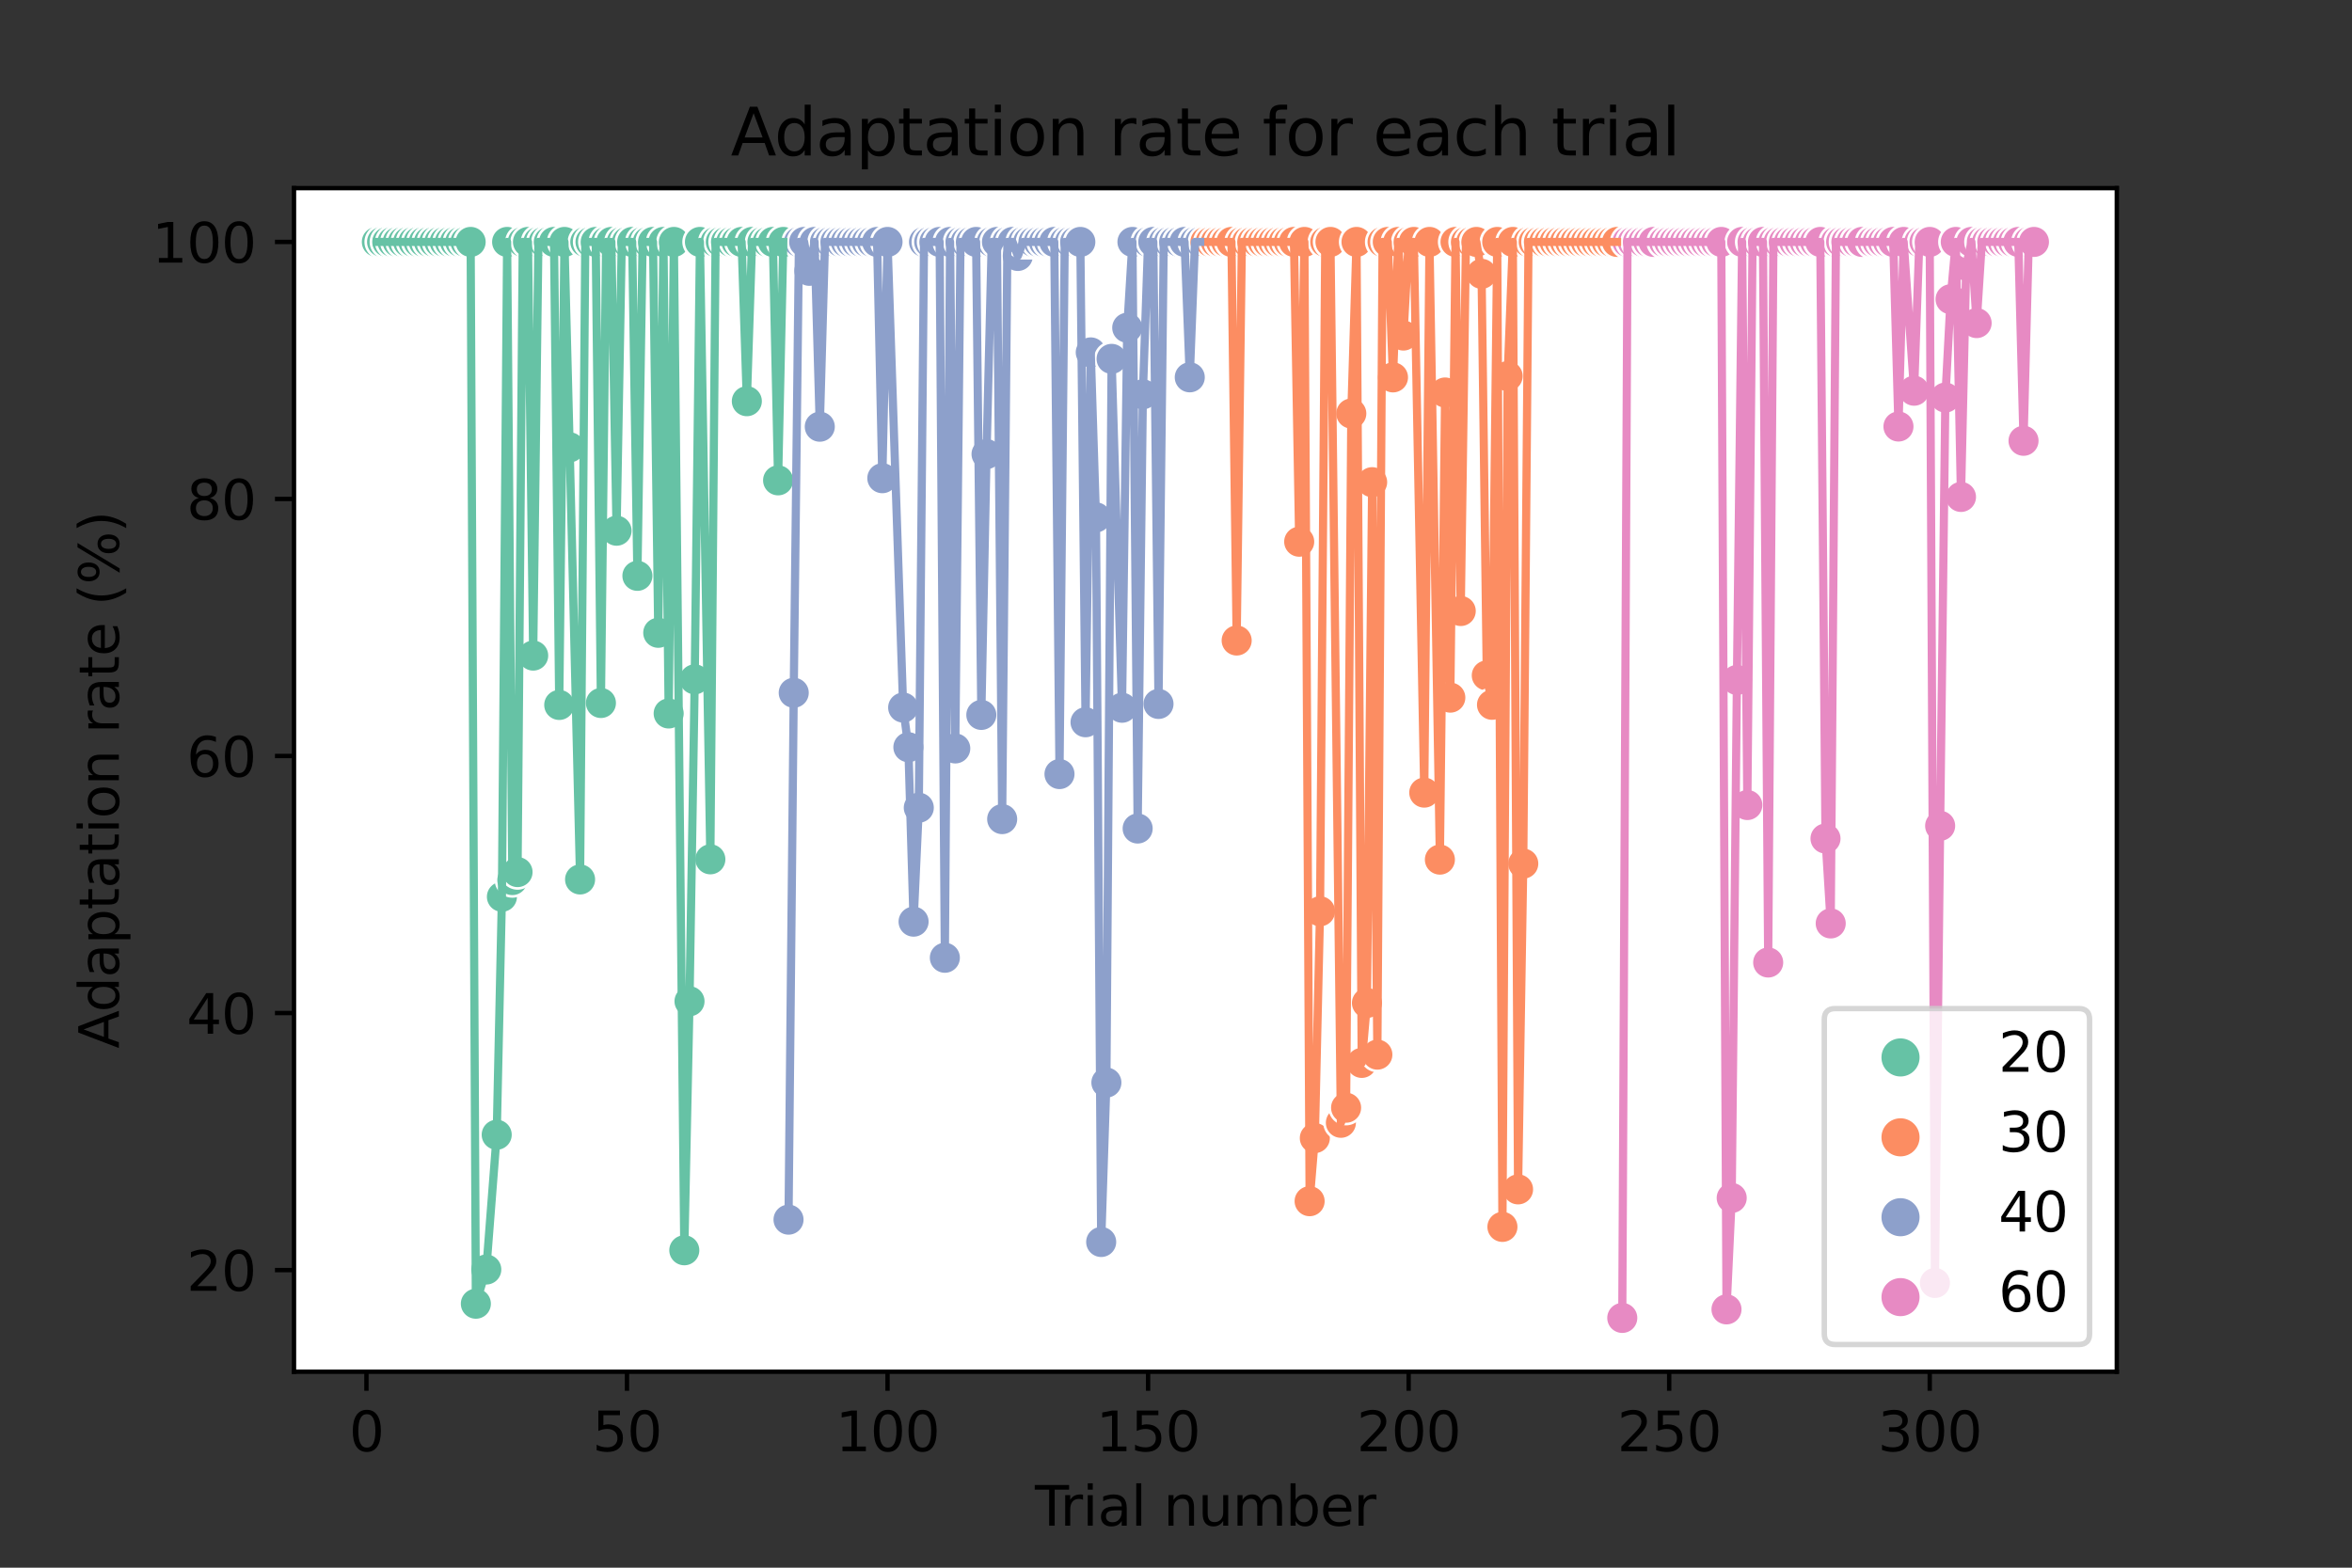 <?xml version="1.0" encoding="utf-8" standalone="no"?>
<!DOCTYPE svg PUBLIC "-//W3C//DTD SVG 1.1//EN"
  "http://www.w3.org/Graphics/SVG/1.1/DTD/svg11.dtd">
<svg xmlns:xlink="http://www.w3.org/1999/xlink" width="432pt" height="288pt" viewBox="0 0 432 288" xmlns="http://www.w3.org/2000/svg" version="1.1">
 <rect x="0" y="0" width="432" height="288" fill="#333333" stroke="none"/>
 <defs>
  <style type="text/css">*{stroke-linejoin: round; stroke-linecap: butt}</style>
 </defs>
 <g id="figure_1">
  <g id="patch_1">
   <path d="M 0 288 
L 432 288 
L 432 0 
L 0 0 
L 0 288 
z
" style="fill: none"/>
  </g>
  <g id="axes_1">
   <g id="patch_2">
    <path d="M 54 252 
L 388.8 252 
L 388.8 34.56 
L 54 34.56 
z
" style="fill: #ffffff"/>
   </g>
   <g id="PathCollection_1">
    <defs>
     <path id="C0_0_d849c8ce4d" d="M 0 3 
C 0.796 3 1.559 2.684 2.121 2.121 
C 2.684 1.559 3 0.796 3 -0 
C 3 -0.796 2.684 -1.559 2.121 -2.121 
C 1.559 -2.684 0.796 -3 0 -3 
C -0.796 -3 -1.559 -2.684 -2.121 -2.121 
C -2.684 -1.559 -3 -0.796 -3 0 
C -3 0.796 -2.684 1.559 -2.121 2.121 
C -1.559 2.684 -0.796 3 0 3 
z
"/>
    </defs>
    <g clip-path="url(#pb6ce719f3b)">
     <use xlink:href="#C0_0_d849c8ce4d" x="69.218" y="44.444" style="fill: #66c2a5; stroke: #ffffff; stroke-width: 0.48"/>
    </g>
    <g clip-path="url(#pb6ce719f3b)">
     <use xlink:href="#C0_0_d849c8ce4d" x="70.175" y="44.444" style="fill: #66c2a5; stroke: #ffffff; stroke-width: 0.48"/>
    </g>
    <g clip-path="url(#pb6ce719f3b)">
     <use xlink:href="#C0_0_d849c8ce4d" x="71.132" y="44.444" style="fill: #66c2a5; stroke: #ffffff; stroke-width: 0.48"/>
    </g>
    <g clip-path="url(#pb6ce719f3b)">
     <use xlink:href="#C0_0_d849c8ce4d" x="72.09" y="44.444" style="fill: #66c2a5; stroke: #ffffff; stroke-width: 0.48"/>
    </g>
    <g clip-path="url(#pb6ce719f3b)">
     <use xlink:href="#C0_0_d849c8ce4d" x="73.047" y="44.444" style="fill: #66c2a5; stroke: #ffffff; stroke-width: 0.48"/>
    </g>
    <g clip-path="url(#pb6ce719f3b)">
     <use xlink:href="#C0_0_d849c8ce4d" x="74.004" y="44.444" style="fill: #66c2a5; stroke: #ffffff; stroke-width: 0.48"/>
    </g>
    <g clip-path="url(#pb6ce719f3b)">
     <use xlink:href="#C0_0_d849c8ce4d" x="74.961" y="44.444" style="fill: #66c2a5; stroke: #ffffff; stroke-width: 0.48"/>
    </g>
    <g clip-path="url(#pb6ce719f3b)">
     <use xlink:href="#C0_0_d849c8ce4d" x="75.918" y="44.444" style="fill: #66c2a5; stroke: #ffffff; stroke-width: 0.48"/>
    </g>
    <g clip-path="url(#pb6ce719f3b)">
     <use xlink:href="#C0_0_d849c8ce4d" x="76.875" y="44.444" style="fill: #66c2a5; stroke: #ffffff; stroke-width: 0.48"/>
    </g>
    <g clip-path="url(#pb6ce719f3b)">
     <use xlink:href="#C0_0_d849c8ce4d" x="77.832" y="44.444" style="fill: #66c2a5; stroke: #ffffff; stroke-width: 0.48"/>
    </g>
    <g clip-path="url(#pb6ce719f3b)">
     <use xlink:href="#C0_0_d849c8ce4d" x="78.789" y="44.444" style="fill: #66c2a5; stroke: #ffffff; stroke-width: 0.48"/>
    </g>
    <g clip-path="url(#pb6ce719f3b)">
     <use xlink:href="#C0_0_d849c8ce4d" x="79.746" y="44.444" style="fill: #66c2a5; stroke: #ffffff; stroke-width: 0.48"/>
    </g>
    <g clip-path="url(#pb6ce719f3b)">
     <use xlink:href="#C0_0_d849c8ce4d" x="80.704" y="44.444" style="fill: #66c2a5; stroke: #ffffff; stroke-width: 0.48"/>
    </g>
    <g clip-path="url(#pb6ce719f3b)">
     <use xlink:href="#C0_0_d849c8ce4d" x="81.661" y="44.444" style="fill: #66c2a5; stroke: #ffffff; stroke-width: 0.48"/>
    </g>
    <g clip-path="url(#pb6ce719f3b)">
     <use xlink:href="#C0_0_d849c8ce4d" x="82.618" y="44.444" style="fill: #66c2a5; stroke: #ffffff; stroke-width: 0.48"/>
    </g>
    <g clip-path="url(#pb6ce719f3b)">
     <use xlink:href="#C0_0_d849c8ce4d" x="83.575" y="44.444" style="fill: #66c2a5; stroke: #ffffff; stroke-width: 0.48"/>
    </g>
    <g clip-path="url(#pb6ce719f3b)">
     <use xlink:href="#C0_0_d849c8ce4d" x="84.532" y="44.444" style="fill: #66c2a5; stroke: #ffffff; stroke-width: 0.48"/>
    </g>
    <g clip-path="url(#pb6ce719f3b)">
     <use xlink:href="#C0_0_d849c8ce4d" x="85.489" y="44.444" style="fill: #66c2a5; stroke: #ffffff; stroke-width: 0.48"/>
    </g>
    <g clip-path="url(#pb6ce719f3b)">
     <use xlink:href="#C0_0_d849c8ce4d" x="86.446" y="44.444" style="fill: #66c2a5; stroke: #ffffff; stroke-width: 0.48"/>
    </g>
    <g clip-path="url(#pb6ce719f3b)">
     <use xlink:href="#C0_0_d849c8ce4d" x="87.403" y="239.507" style="fill: #66c2a5; stroke: #ffffff; stroke-width: 0.48"/>
    </g>
    <g clip-path="url(#pb6ce719f3b)">
     <use xlink:href="#C0_0_d849c8ce4d" x="89.318" y="233.223" style="fill: #66c2a5; stroke: #ffffff; stroke-width: 0.48"/>
    </g>
    <g clip-path="url(#pb6ce719f3b)">
     <use xlink:href="#C0_0_d849c8ce4d" x="91.232" y="208.465" style="fill: #66c2a5; stroke: #ffffff; stroke-width: 0.48"/>
    </g>
    <g clip-path="url(#pb6ce719f3b)">
     <use xlink:href="#C0_0_d849c8ce4d" x="92.189" y="164.748" style="fill: #66c2a5; stroke: #ffffff; stroke-width: 0.48"/>
    </g>
    <g clip-path="url(#pb6ce719f3b)">
     <use xlink:href="#C0_0_d849c8ce4d" x="93.146" y="44.444" style="fill: #66c2a5; stroke: #ffffff; stroke-width: 0.48"/>
    </g>
    <g clip-path="url(#pb6ce719f3b)">
     <use xlink:href="#C0_0_d849c8ce4d" x="94.103" y="161.68" style="fill: #66c2a5; stroke: #ffffff; stroke-width: 0.48"/>
    </g>
    <g clip-path="url(#pb6ce719f3b)">
     <use xlink:href="#C0_0_d849c8ce4d" x="95.06" y="160.212" style="fill: #66c2a5; stroke: #ffffff; stroke-width: 0.48"/>
    </g>
    <g clip-path="url(#pb6ce719f3b)">
     <use xlink:href="#C0_0_d849c8ce4d" x="96.017" y="44.444" style="fill: #66c2a5; stroke: #ffffff; stroke-width: 0.48"/>
    </g>
    <g clip-path="url(#pb6ce719f3b)">
     <use xlink:href="#C0_0_d849c8ce4d" x="96.975" y="44.444" style="fill: #66c2a5; stroke: #ffffff; stroke-width: 0.48"/>
    </g>
    <g clip-path="url(#pb6ce719f3b)">
     <use xlink:href="#C0_0_d849c8ce4d" x="97.932" y="120.439" style="fill: #66c2a5; stroke: #ffffff; stroke-width: 0.48"/>
    </g>
    <g clip-path="url(#pb6ce719f3b)">
     <use xlink:href="#C0_0_d849c8ce4d" x="98.889" y="44.444" style="fill: #66c2a5; stroke: #ffffff; stroke-width: 0.48"/>
    </g>
    <g clip-path="url(#pb6ce719f3b)">
     <use xlink:href="#C0_0_d849c8ce4d" x="99.846" y="44.444" style="fill: #66c2a5; stroke: #ffffff; stroke-width: 0.48"/>
    </g>
    <g clip-path="url(#pb6ce719f3b)">
     <use xlink:href="#C0_0_d849c8ce4d" x="100.803" y="44.444" style="fill: #66c2a5; stroke: #ffffff; stroke-width: 0.48"/>
    </g>
    <g clip-path="url(#pb6ce719f3b)">
     <use xlink:href="#C0_0_d849c8ce4d" x="101.76" y="44.444" style="fill: #66c2a5; stroke: #ffffff; stroke-width: 0.48"/>
    </g>
    <g clip-path="url(#pb6ce719f3b)">
     <use xlink:href="#C0_0_d849c8ce4d" x="102.717" y="129.506" style="fill: #66c2a5; stroke: #ffffff; stroke-width: 0.48"/>
    </g>
    <g clip-path="url(#pb6ce719f3b)">
     <use xlink:href="#C0_0_d849c8ce4d" x="103.674" y="44.444" style="fill: #66c2a5; stroke: #ffffff; stroke-width: 0.48"/>
    </g>
    <g clip-path="url(#pb6ce719f3b)">
     <use xlink:href="#C0_0_d849c8ce4d" x="104.632" y="82.179" style="fill: #66c2a5; stroke: #ffffff; stroke-width: 0.48"/>
    </g>
    <g clip-path="url(#pb6ce719f3b)">
     <use xlink:href="#C0_0_d849c8ce4d" x="106.546" y="161.567" style="fill: #66c2a5; stroke: #ffffff; stroke-width: 0.48"/>
    </g>
    <g clip-path="url(#pb6ce719f3b)">
     <use xlink:href="#C0_0_d849c8ce4d" x="107.503" y="44.444" style="fill: #66c2a5; stroke: #ffffff; stroke-width: 0.48"/>
    </g>
    <g clip-path="url(#pb6ce719f3b)">
     <use xlink:href="#C0_0_d849c8ce4d" x="108.46" y="44.444" style="fill: #66c2a5; stroke: #ffffff; stroke-width: 0.48"/>
    </g>
    <g clip-path="url(#pb6ce719f3b)">
     <use xlink:href="#C0_0_d849c8ce4d" x="109.417" y="44.444" style="fill: #66c2a5; stroke: #ffffff; stroke-width: 0.48"/>
    </g>
    <g clip-path="url(#pb6ce719f3b)">
     <use xlink:href="#C0_0_d849c8ce4d" x="110.374" y="129.148" style="fill: #66c2a5; stroke: #ffffff; stroke-width: 0.48"/>
    </g>
    <g clip-path="url(#pb6ce719f3b)">
     <use xlink:href="#C0_0_d849c8ce4d" x="111.331" y="44.444" style="fill: #66c2a5; stroke: #ffffff; stroke-width: 0.48"/>
    </g>
    <g clip-path="url(#pb6ce719f3b)">
     <use xlink:href="#C0_0_d849c8ce4d" x="112.289" y="44.444" style="fill: #66c2a5; stroke: #ffffff; stroke-width: 0.48"/>
    </g>
    <g clip-path="url(#pb6ce719f3b)">
     <use xlink:href="#C0_0_d849c8ce4d" x="113.246" y="97.498" style="fill: #66c2a5; stroke: #ffffff; stroke-width: 0.48"/>
    </g>
    <g clip-path="url(#pb6ce719f3b)">
     <use xlink:href="#C0_0_d849c8ce4d" x="114.203" y="44.444" style="fill: #66c2a5; stroke: #ffffff; stroke-width: 0.48"/>
    </g>
    <g clip-path="url(#pb6ce719f3b)">
     <use xlink:href="#C0_0_d849c8ce4d" x="115.16" y="44.444" style="fill: #66c2a5; stroke: #ffffff; stroke-width: 0.48"/>
    </g>
    <g clip-path="url(#pb6ce719f3b)">
     <use xlink:href="#C0_0_d849c8ce4d" x="116.117" y="44.444" style="fill: #66c2a5; stroke: #ffffff; stroke-width: 0.48"/>
    </g>
    <g clip-path="url(#pb6ce719f3b)">
     <use xlink:href="#C0_0_d849c8ce4d" x="117.074" y="105.787" style="fill: #66c2a5; stroke: #ffffff; stroke-width: 0.48"/>
    </g>
    <g clip-path="url(#pb6ce719f3b)">
     <use xlink:href="#C0_0_d849c8ce4d" x="118.031" y="44.444" style="fill: #66c2a5; stroke: #ffffff; stroke-width: 0.48"/>
    </g>
    <g clip-path="url(#pb6ce719f3b)">
     <use xlink:href="#C0_0_d849c8ce4d" x="118.988" y="44.444" style="fill: #66c2a5; stroke: #ffffff; stroke-width: 0.48"/>
    </g>
    <g clip-path="url(#pb6ce719f3b)">
     <use xlink:href="#C0_0_d849c8ce4d" x="119.945" y="44.444" style="fill: #66c2a5; stroke: #ffffff; stroke-width: 0.48"/>
    </g>
    <g clip-path="url(#pb6ce719f3b)">
     <use xlink:href="#C0_0_d849c8ce4d" x="120.903" y="116.251" style="fill: #66c2a5; stroke: #ffffff; stroke-width: 0.48"/>
    </g>
    <g clip-path="url(#pb6ce719f3b)">
     <use xlink:href="#C0_0_d849c8ce4d" x="121.86" y="44.444" style="fill: #66c2a5; stroke: #ffffff; stroke-width: 0.48"/>
    </g>
    <g clip-path="url(#pb6ce719f3b)">
     <use xlink:href="#C0_0_d849c8ce4d" x="122.817" y="131.073" style="fill: #66c2a5; stroke: #ffffff; stroke-width: 0.48"/>
    </g>
    <g clip-path="url(#pb6ce719f3b)">
     <use xlink:href="#C0_0_d849c8ce4d" x="123.774" y="44.444" style="fill: #66c2a5; stroke: #ffffff; stroke-width: 0.48"/>
    </g>
    <g clip-path="url(#pb6ce719f3b)">
     <use xlink:href="#C0_0_d849c8ce4d" x="125.688" y="229.688" style="fill: #66c2a5; stroke: #ffffff; stroke-width: 0.48"/>
    </g>
    <g clip-path="url(#pb6ce719f3b)">
     <use xlink:href="#C0_0_d849c8ce4d" x="126.645" y="183.948" style="fill: #66c2a5; stroke: #ffffff; stroke-width: 0.48"/>
    </g>
    <g clip-path="url(#pb6ce719f3b)">
     <use xlink:href="#C0_0_d849c8ce4d" x="127.602" y="124.802" style="fill: #66c2a5; stroke: #ffffff; stroke-width: 0.48"/>
    </g>
    <g clip-path="url(#pb6ce719f3b)">
     <use xlink:href="#C0_0_d849c8ce4d" x="128.56" y="44.444" style="fill: #66c2a5; stroke: #ffffff; stroke-width: 0.48"/>
    </g>
    <g clip-path="url(#pb6ce719f3b)">
     <use xlink:href="#C0_0_d849c8ce4d" x="130.474" y="157.867" style="fill: #66c2a5; stroke: #ffffff; stroke-width: 0.48"/>
    </g>
    <g clip-path="url(#pb6ce719f3b)">
     <use xlink:href="#C0_0_d849c8ce4d" x="131.431" y="44.444" style="fill: #66c2a5; stroke: #ffffff; stroke-width: 0.48"/>
    </g>
    <g clip-path="url(#pb6ce719f3b)">
     <use xlink:href="#C0_0_d849c8ce4d" x="132.388" y="44.444" style="fill: #66c2a5; stroke: #ffffff; stroke-width: 0.48"/>
    </g>
    <g clip-path="url(#pb6ce719f3b)">
     <use xlink:href="#C0_0_d849c8ce4d" x="133.345" y="44.444" style="fill: #66c2a5; stroke: #ffffff; stroke-width: 0.48"/>
    </g>
    <g clip-path="url(#pb6ce719f3b)">
     <use xlink:href="#C0_0_d849c8ce4d" x="134.302" y="44.444" style="fill: #66c2a5; stroke: #ffffff; stroke-width: 0.48"/>
    </g>
    <g clip-path="url(#pb6ce719f3b)">
     <use xlink:href="#C0_0_d849c8ce4d" x="135.259" y="44.444" style="fill: #66c2a5; stroke: #ffffff; stroke-width: 0.48"/>
    </g>
    <g clip-path="url(#pb6ce719f3b)">
     <use xlink:href="#C0_0_d849c8ce4d" x="136.216" y="44.444" style="fill: #66c2a5; stroke: #ffffff; stroke-width: 0.48"/>
    </g>
    <g clip-path="url(#pb6ce719f3b)">
     <use xlink:href="#C0_0_d849c8ce4d" x="137.174" y="73.704" style="fill: #66c2a5; stroke: #ffffff; stroke-width: 0.48"/>
    </g>
    <g clip-path="url(#pb6ce719f3b)">
     <use xlink:href="#C0_0_d849c8ce4d" x="138.131" y="44.444" style="fill: #66c2a5; stroke: #ffffff; stroke-width: 0.48"/>
    </g>
    <g clip-path="url(#pb6ce719f3b)">
     <use xlink:href="#C0_0_d849c8ce4d" x="140.045" y="44.444" style="fill: #66c2a5; stroke: #ffffff; stroke-width: 0.48"/>
    </g>
    <g clip-path="url(#pb6ce719f3b)">
     <use xlink:href="#C0_0_d849c8ce4d" x="141.002" y="44.444" style="fill: #66c2a5; stroke: #ffffff; stroke-width: 0.48"/>
    </g>
    <g clip-path="url(#pb6ce719f3b)">
     <use xlink:href="#C0_0_d849c8ce4d" x="141.959" y="44.444" style="fill: #66c2a5; stroke: #ffffff; stroke-width: 0.48"/>
    </g>
    <g clip-path="url(#pb6ce719f3b)">
     <use xlink:href="#C0_0_d849c8ce4d" x="142.916" y="88.244" style="fill: #66c2a5; stroke: #ffffff; stroke-width: 0.48"/>
    </g>
    <g clip-path="url(#pb6ce719f3b)">
     <use xlink:href="#C0_0_d849c8ce4d" x="143.873" y="44.444" style="fill: #66c2a5; stroke: #ffffff; stroke-width: 0.48"/>
    </g>
    <g clip-path="url(#pb6ce719f3b)">
     <use xlink:href="#C0_0_d849c8ce4d" x="144.831" y="224.062" style="fill: #8da0cb; stroke: #ffffff; stroke-width: 0.48"/>
    </g>
    <g clip-path="url(#pb6ce719f3b)">
     <use xlink:href="#C0_0_d849c8ce4d" x="145.788" y="127.274" style="fill: #8da0cb; stroke: #ffffff; stroke-width: 0.48"/>
    </g>
    <g clip-path="url(#pb6ce719f3b)">
     <use xlink:href="#C0_0_d849c8ce4d" x="146.745" y="44.444" style="fill: #8da0cb; stroke: #ffffff; stroke-width: 0.48"/>
    </g>
    <g clip-path="url(#pb6ce719f3b)">
     <use xlink:href="#C0_0_d849c8ce4d" x="147.702" y="44.444" style="fill: #8da0cb; stroke: #ffffff; stroke-width: 0.48"/>
    </g>
    <g clip-path="url(#pb6ce719f3b)">
     <use xlink:href="#C0_0_d849c8ce4d" x="148.659" y="49.753" style="fill: #8da0cb; stroke: #ffffff; stroke-width: 0.48"/>
    </g>
    <g clip-path="url(#pb6ce719f3b)">
     <use xlink:href="#C0_0_d849c8ce4d" x="149.616" y="44.444" style="fill: #8da0cb; stroke: #ffffff; stroke-width: 0.48"/>
    </g>
    <g clip-path="url(#pb6ce719f3b)">
     <use xlink:href="#C0_0_d849c8ce4d" x="150.573" y="78.391" style="fill: #8da0cb; stroke: #ffffff; stroke-width: 0.48"/>
    </g>
    <g clip-path="url(#pb6ce719f3b)">
     <use xlink:href="#C0_0_d849c8ce4d" x="151.53" y="44.444" style="fill: #8da0cb; stroke: #ffffff; stroke-width: 0.48"/>
    </g>
    <g clip-path="url(#pb6ce719f3b)">
     <use xlink:href="#C0_0_d849c8ce4d" x="152.487" y="44.444" style="fill: #8da0cb; stroke: #ffffff; stroke-width: 0.48"/>
    </g>
    <g clip-path="url(#pb6ce719f3b)">
     <use xlink:href="#C0_0_d849c8ce4d" x="153.445" y="44.444" style="fill: #8da0cb; stroke: #ffffff; stroke-width: 0.48"/>
    </g>
    <g clip-path="url(#pb6ce719f3b)">
     <use xlink:href="#C0_0_d849c8ce4d" x="154.402" y="44.444" style="fill: #8da0cb; stroke: #ffffff; stroke-width: 0.48"/>
    </g>
    <g clip-path="url(#pb6ce719f3b)">
     <use xlink:href="#C0_0_d849c8ce4d" x="155.359" y="44.444" style="fill: #8da0cb; stroke: #ffffff; stroke-width: 0.48"/>
    </g>
    <g clip-path="url(#pb6ce719f3b)">
     <use xlink:href="#C0_0_d849c8ce4d" x="156.316" y="44.444" style="fill: #8da0cb; stroke: #ffffff; stroke-width: 0.48"/>
    </g>
    <g clip-path="url(#pb6ce719f3b)">
     <use xlink:href="#C0_0_d849c8ce4d" x="157.273" y="44.444" style="fill: #8da0cb; stroke: #ffffff; stroke-width: 0.48"/>
    </g>
    <g clip-path="url(#pb6ce719f3b)">
     <use xlink:href="#C0_0_d849c8ce4d" x="158.23" y="44.444" style="fill: #8da0cb; stroke: #ffffff; stroke-width: 0.48"/>
    </g>
    <g clip-path="url(#pb6ce719f3b)">
     <use xlink:href="#C0_0_d849c8ce4d" x="159.187" y="44.444" style="fill: #8da0cb; stroke: #ffffff; stroke-width: 0.48"/>
    </g>
    <g clip-path="url(#pb6ce719f3b)">
     <use xlink:href="#C0_0_d849c8ce4d" x="160.144" y="44.444" style="fill: #8da0cb; stroke: #ffffff; stroke-width: 0.48"/>
    </g>
    <g clip-path="url(#pb6ce719f3b)">
     <use xlink:href="#C0_0_d849c8ce4d" x="161.102" y="44.444" style="fill: #8da0cb; stroke: #ffffff; stroke-width: 0.48"/>
    </g>
    <g clip-path="url(#pb6ce719f3b)">
     <use xlink:href="#C0_0_d849c8ce4d" x="162.059" y="87.851" style="fill: #8da0cb; stroke: #ffffff; stroke-width: 0.48"/>
    </g>
    <g clip-path="url(#pb6ce719f3b)">
     <use xlink:href="#C0_0_d849c8ce4d" x="163.016" y="44.444" style="fill: #8da0cb; stroke: #ffffff; stroke-width: 0.48"/>
    </g>
    <g clip-path="url(#pb6ce719f3b)">
     <use xlink:href="#C0_0_d849c8ce4d" x="165.887" y="129.988" style="fill: #8da0cb; stroke: #ffffff; stroke-width: 0.48"/>
    </g>
    <g clip-path="url(#pb6ce719f3b)">
     <use xlink:href="#C0_0_d849c8ce4d" x="166.844" y="137.27" style="fill: #8da0cb; stroke: #ffffff; stroke-width: 0.48"/>
    </g>
    <g clip-path="url(#pb6ce719f3b)">
     <use xlink:href="#C0_0_d849c8ce4d" x="167.801" y="169.318" style="fill: #8da0cb; stroke: #ffffff; stroke-width: 0.48"/>
    </g>
    <g clip-path="url(#pb6ce719f3b)">
     <use xlink:href="#C0_0_d849c8ce4d" x="168.758" y="148.386" style="fill: #8da0cb; stroke: #ffffff; stroke-width: 0.48"/>
    </g>
    <g clip-path="url(#pb6ce719f3b)">
     <use xlink:href="#C0_0_d849c8ce4d" x="169.716" y="44.444" style="fill: #8da0cb; stroke: #ffffff; stroke-width: 0.48"/>
    </g>
    <g clip-path="url(#pb6ce719f3b)">
     <use xlink:href="#C0_0_d849c8ce4d" x="170.673" y="44.444" style="fill: #8da0cb; stroke: #ffffff; stroke-width: 0.48"/>
    </g>
    <g clip-path="url(#pb6ce719f3b)">
     <use xlink:href="#C0_0_d849c8ce4d" x="171.63" y="44.444" style="fill: #8da0cb; stroke: #ffffff; stroke-width: 0.48"/>
    </g>
    <g clip-path="url(#pb6ce719f3b)">
     <use xlink:href="#C0_0_d849c8ce4d" x="172.587" y="44.444" style="fill: #8da0cb; stroke: #ffffff; stroke-width: 0.48"/>
    </g>
    <g clip-path="url(#pb6ce719f3b)">
     <use xlink:href="#C0_0_d849c8ce4d" x="173.544" y="175.951" style="fill: #8da0cb; stroke: #ffffff; stroke-width: 0.48"/>
    </g>
    <g clip-path="url(#pb6ce719f3b)">
     <use xlink:href="#C0_0_d849c8ce4d" x="174.501" y="44.444" style="fill: #8da0cb; stroke: #ffffff; stroke-width: 0.48"/>
    </g>
    <g clip-path="url(#pb6ce719f3b)">
     <use xlink:href="#C0_0_d849c8ce4d" x="175.458" y="137.496" style="fill: #8da0cb; stroke: #ffffff; stroke-width: 0.48"/>
    </g>
    <g clip-path="url(#pb6ce719f3b)">
     <use xlink:href="#C0_0_d849c8ce4d" x="176.415" y="44.444" style="fill: #8da0cb; stroke: #ffffff; stroke-width: 0.48"/>
    </g>
    <g clip-path="url(#pb6ce719f3b)">
     <use xlink:href="#C0_0_d849c8ce4d" x="177.373" y="44.444" style="fill: #8da0cb; stroke: #ffffff; stroke-width: 0.48"/>
    </g>
    <g clip-path="url(#pb6ce719f3b)">
     <use xlink:href="#C0_0_d849c8ce4d" x="178.33" y="44.444" style="fill: #8da0cb; stroke: #ffffff; stroke-width: 0.48"/>
    </g>
    <g clip-path="url(#pb6ce719f3b)">
     <use xlink:href="#C0_0_d849c8ce4d" x="179.287" y="44.444" style="fill: #8da0cb; stroke: #ffffff; stroke-width: 0.48"/>
    </g>
    <g clip-path="url(#pb6ce719f3b)">
     <use xlink:href="#C0_0_d849c8ce4d" x="180.244" y="131.338" style="fill: #8da0cb; stroke: #ffffff; stroke-width: 0.48"/>
    </g>
    <g clip-path="url(#pb6ce719f3b)">
     <use xlink:href="#C0_0_d849c8ce4d" x="181.201" y="83.424" style="fill: #8da0cb; stroke: #ffffff; stroke-width: 0.48"/>
    </g>
    <g clip-path="url(#pb6ce719f3b)">
     <use xlink:href="#C0_0_d849c8ce4d" x="182.158" y="44.444" style="fill: #8da0cb; stroke: #ffffff; stroke-width: 0.48"/>
    </g>
    <g clip-path="url(#pb6ce719f3b)">
     <use xlink:href="#C0_0_d849c8ce4d" x="183.115" y="44.444" style="fill: #8da0cb; stroke: #ffffff; stroke-width: 0.48"/>
    </g>
    <g clip-path="url(#pb6ce719f3b)">
     <use xlink:href="#C0_0_d849c8ce4d" x="184.072" y="150.48" style="fill: #8da0cb; stroke: #ffffff; stroke-width: 0.48"/>
    </g>
    <g clip-path="url(#pb6ce719f3b)">
     <use xlink:href="#C0_0_d849c8ce4d" x="185.03" y="44.444" style="fill: #8da0cb; stroke: #ffffff; stroke-width: 0.48"/>
    </g>
    <g clip-path="url(#pb6ce719f3b)">
     <use xlink:href="#C0_0_d849c8ce4d" x="185.987" y="44.444" style="fill: #8da0cb; stroke: #ffffff; stroke-width: 0.48"/>
    </g>
    <g clip-path="url(#pb6ce719f3b)">
     <use xlink:href="#C0_0_d849c8ce4d" x="186.944" y="47.023" style="fill: #8da0cb; stroke: #ffffff; stroke-width: 0.48"/>
    </g>
    <g clip-path="url(#pb6ce719f3b)">
     <use xlink:href="#C0_0_d849c8ce4d" x="187.901" y="44.444" style="fill: #8da0cb; stroke: #ffffff; stroke-width: 0.48"/>
    </g>
    <g clip-path="url(#pb6ce719f3b)">
     <use xlink:href="#C0_0_d849c8ce4d" x="188.858" y="44.444" style="fill: #8da0cb; stroke: #ffffff; stroke-width: 0.48"/>
    </g>
    <g clip-path="url(#pb6ce719f3b)">
     <use xlink:href="#C0_0_d849c8ce4d" x="189.815" y="44.444" style="fill: #8da0cb; stroke: #ffffff; stroke-width: 0.48"/>
    </g>
    <g clip-path="url(#pb6ce719f3b)">
     <use xlink:href="#C0_0_d849c8ce4d" x="190.772" y="44.444" style="fill: #8da0cb; stroke: #ffffff; stroke-width: 0.48"/>
    </g>
    <g clip-path="url(#pb6ce719f3b)">
     <use xlink:href="#C0_0_d849c8ce4d" x="191.729" y="44.444" style="fill: #8da0cb; stroke: #ffffff; stroke-width: 0.48"/>
    </g>
    <g clip-path="url(#pb6ce719f3b)">
     <use xlink:href="#C0_0_d849c8ce4d" x="192.686" y="44.444" style="fill: #8da0cb; stroke: #ffffff; stroke-width: 0.48"/>
    </g>
    <g clip-path="url(#pb6ce719f3b)">
     <use xlink:href="#C0_0_d849c8ce4d" x="193.644" y="44.444" style="fill: #8da0cb; stroke: #ffffff; stroke-width: 0.48"/>
    </g>
    <g clip-path="url(#pb6ce719f3b)">
     <use xlink:href="#C0_0_d849c8ce4d" x="194.601" y="142.206" style="fill: #8da0cb; stroke: #ffffff; stroke-width: 0.48"/>
    </g>
    <g clip-path="url(#pb6ce719f3b)">
     <use xlink:href="#C0_0_d849c8ce4d" x="195.558" y="44.444" style="fill: #8da0cb; stroke: #ffffff; stroke-width: 0.48"/>
    </g>
    <g clip-path="url(#pb6ce719f3b)">
     <use xlink:href="#C0_0_d849c8ce4d" x="196.515" y="44.444" style="fill: #8da0cb; stroke: #ffffff; stroke-width: 0.48"/>
    </g>
    <g clip-path="url(#pb6ce719f3b)">
     <use xlink:href="#C0_0_d849c8ce4d" x="197.472" y="44.444" style="fill: #8da0cb; stroke: #ffffff; stroke-width: 0.48"/>
    </g>
    <g clip-path="url(#pb6ce719f3b)">
     <use xlink:href="#C0_0_d849c8ce4d" x="198.429" y="44.444" style="fill: #8da0cb; stroke: #ffffff; stroke-width: 0.48"/>
    </g>
    <g clip-path="url(#pb6ce719f3b)">
     <use xlink:href="#C0_0_d849c8ce4d" x="199.386" y="132.685" style="fill: #8da0cb; stroke: #ffffff; stroke-width: 0.48"/>
    </g>
    <g clip-path="url(#pb6ce719f3b)">
     <use xlink:href="#C0_0_d849c8ce4d" x="200.343" y="64.74" style="fill: #8da0cb; stroke: #ffffff; stroke-width: 0.48"/>
    </g>
    <g clip-path="url(#pb6ce719f3b)">
     <use xlink:href="#C0_0_d849c8ce4d" x="201.301" y="95.048" style="fill: #8da0cb; stroke: #ffffff; stroke-width: 0.48"/>
    </g>
    <g clip-path="url(#pb6ce719f3b)">
     <use xlink:href="#C0_0_d849c8ce4d" x="202.258" y="228.165" style="fill: #8da0cb; stroke: #ffffff; stroke-width: 0.48"/>
    </g>
    <g clip-path="url(#pb6ce719f3b)">
     <use xlink:href="#C0_0_d849c8ce4d" x="203.215" y="198.881" style="fill: #8da0cb; stroke: #ffffff; stroke-width: 0.48"/>
    </g>
    <g clip-path="url(#pb6ce719f3b)">
     <use xlink:href="#C0_0_d849c8ce4d" x="204.172" y="65.928" style="fill: #8da0cb; stroke: #ffffff; stroke-width: 0.48"/>
    </g>
    <g clip-path="url(#pb6ce719f3b)">
     <use xlink:href="#C0_0_d849c8ce4d" x="206.086" y="130.02" style="fill: #8da0cb; stroke: #ffffff; stroke-width: 0.48"/>
    </g>
    <g clip-path="url(#pb6ce719f3b)">
     <use xlink:href="#C0_0_d849c8ce4d" x="207.043" y="60.212" style="fill: #8da0cb; stroke: #ffffff; stroke-width: 0.48"/>
    </g>
    <g clip-path="url(#pb6ce719f3b)">
     <use xlink:href="#C0_0_d849c8ce4d" x="208" y="44.444" style="fill: #8da0cb; stroke: #ffffff; stroke-width: 0.48"/>
    </g>
    <g clip-path="url(#pb6ce719f3b)">
     <use xlink:href="#C0_0_d849c8ce4d" x="208.957" y="152.208" style="fill: #8da0cb; stroke: #ffffff; stroke-width: 0.48"/>
    </g>
    <g clip-path="url(#pb6ce719f3b)">
     <use xlink:href="#C0_0_d849c8ce4d" x="209.915" y="72.439" style="fill: #8da0cb; stroke: #ffffff; stroke-width: 0.48"/>
    </g>
    <g clip-path="url(#pb6ce719f3b)">
     <use xlink:href="#C0_0_d849c8ce4d" x="210.872" y="44.444" style="fill: #8da0cb; stroke: #ffffff; stroke-width: 0.48"/>
    </g>
    <g clip-path="url(#pb6ce719f3b)">
     <use xlink:href="#C0_0_d849c8ce4d" x="211.829" y="44.444" style="fill: #8da0cb; stroke: #ffffff; stroke-width: 0.48"/>
    </g>
    <g clip-path="url(#pb6ce719f3b)">
     <use xlink:href="#C0_0_d849c8ce4d" x="212.786" y="129.32" style="fill: #8da0cb; stroke: #ffffff; stroke-width: 0.48"/>
    </g>
    <g clip-path="url(#pb6ce719f3b)">
     <use xlink:href="#C0_0_d849c8ce4d" x="213.743" y="44.444" style="fill: #8da0cb; stroke: #ffffff; stroke-width: 0.48"/>
    </g>
    <g clip-path="url(#pb6ce719f3b)">
     <use xlink:href="#C0_0_d849c8ce4d" x="214.7" y="44.444" style="fill: #8da0cb; stroke: #ffffff; stroke-width: 0.48"/>
    </g>
    <g clip-path="url(#pb6ce719f3b)">
     <use xlink:href="#C0_0_d849c8ce4d" x="215.657" y="44.444" style="fill: #8da0cb; stroke: #ffffff; stroke-width: 0.48"/>
    </g>
    <g clip-path="url(#pb6ce719f3b)">
     <use xlink:href="#C0_0_d849c8ce4d" x="216.614" y="44.444" style="fill: #8da0cb; stroke: #ffffff; stroke-width: 0.48"/>
    </g>
    <g clip-path="url(#pb6ce719f3b)">
     <use xlink:href="#C0_0_d849c8ce4d" x="217.572" y="44.444" style="fill: #8da0cb; stroke: #ffffff; stroke-width: 0.48"/>
    </g>
    <g clip-path="url(#pb6ce719f3b)">
     <use xlink:href="#C0_0_d849c8ce4d" x="218.529" y="69.318" style="fill: #8da0cb; stroke: #ffffff; stroke-width: 0.48"/>
    </g>
    <g clip-path="url(#pb6ce719f3b)">
     <use xlink:href="#C0_0_d849c8ce4d" x="219.486" y="44.444" style="fill: #8da0cb; stroke: #ffffff; stroke-width: 0.48"/>
    </g>
    <g clip-path="url(#pb6ce719f3b)">
     <use xlink:href="#C0_0_d849c8ce4d" x="220.443" y="44.444" style="fill: #8da0cb; stroke: #ffffff; stroke-width: 0.48"/>
    </g>
    <g clip-path="url(#pb6ce719f3b)">
     <use xlink:href="#C0_0_d849c8ce4d" x="221.4" y="44.444" style="fill: #fc8d62; stroke: #ffffff; stroke-width: 0.48"/>
    </g>
    <g clip-path="url(#pb6ce719f3b)">
     <use xlink:href="#C0_0_d849c8ce4d" x="222.357" y="44.444" style="fill: #fc8d62; stroke: #ffffff; stroke-width: 0.48"/>
    </g>
    <g clip-path="url(#pb6ce719f3b)">
     <use xlink:href="#C0_0_d849c8ce4d" x="223.314" y="44.444" style="fill: #fc8d62; stroke: #ffffff; stroke-width: 0.48"/>
    </g>
    <g clip-path="url(#pb6ce719f3b)">
     <use xlink:href="#C0_0_d849c8ce4d" x="224.271" y="44.444" style="fill: #fc8d62; stroke: #ffffff; stroke-width: 0.48"/>
    </g>
    <g clip-path="url(#pb6ce719f3b)">
     <use xlink:href="#C0_0_d849c8ce4d" x="225.228" y="44.444" style="fill: #fc8d62; stroke: #ffffff; stroke-width: 0.48"/>
    </g>
    <g clip-path="url(#pb6ce719f3b)">
     <use xlink:href="#C0_0_d849c8ce4d" x="226.186" y="44.444" style="fill: #fc8d62; stroke: #ffffff; stroke-width: 0.48"/>
    </g>
    <g clip-path="url(#pb6ce719f3b)">
     <use xlink:href="#C0_0_d849c8ce4d" x="227.143" y="117.668" style="fill: #fc8d62; stroke: #ffffff; stroke-width: 0.48"/>
    </g>
    <g clip-path="url(#pb6ce719f3b)">
     <use xlink:href="#C0_0_d849c8ce4d" x="228.1" y="44.444" style="fill: #fc8d62; stroke: #ffffff; stroke-width: 0.48"/>
    </g>
    <g clip-path="url(#pb6ce719f3b)">
     <use xlink:href="#C0_0_d849c8ce4d" x="229.057" y="44.444" style="fill: #fc8d62; stroke: #ffffff; stroke-width: 0.48"/>
    </g>
    <g clip-path="url(#pb6ce719f3b)">
     <use xlink:href="#C0_0_d849c8ce4d" x="230.014" y="44.444" style="fill: #fc8d62; stroke: #ffffff; stroke-width: 0.48"/>
    </g>
    <g clip-path="url(#pb6ce719f3b)">
     <use xlink:href="#C0_0_d849c8ce4d" x="230.971" y="44.444" style="fill: #fc8d62; stroke: #ffffff; stroke-width: 0.48"/>
    </g>
    <g clip-path="url(#pb6ce719f3b)">
     <use xlink:href="#C0_0_d849c8ce4d" x="231.928" y="44.444" style="fill: #fc8d62; stroke: #ffffff; stroke-width: 0.48"/>
    </g>
    <g clip-path="url(#pb6ce719f3b)">
     <use xlink:href="#C0_0_d849c8ce4d" x="232.885" y="44.444" style="fill: #fc8d62; stroke: #ffffff; stroke-width: 0.48"/>
    </g>
    <g clip-path="url(#pb6ce719f3b)">
     <use xlink:href="#C0_0_d849c8ce4d" x="233.843" y="44.444" style="fill: #fc8d62; stroke: #ffffff; stroke-width: 0.48"/>
    </g>
    <g clip-path="url(#pb6ce719f3b)">
     <use xlink:href="#C0_0_d849c8ce4d" x="234.8" y="44.444" style="fill: #fc8d62; stroke: #ffffff; stroke-width: 0.48"/>
    </g>
    <g clip-path="url(#pb6ce719f3b)">
     <use xlink:href="#C0_0_d849c8ce4d" x="235.757" y="44.444" style="fill: #fc8d62; stroke: #ffffff; stroke-width: 0.48"/>
    </g>
    <g clip-path="url(#pb6ce719f3b)">
     <use xlink:href="#C0_0_d849c8ce4d" x="236.714" y="44.444" style="fill: #fc8d62; stroke: #ffffff; stroke-width: 0.48"/>
    </g>
    <g clip-path="url(#pb6ce719f3b)">
     <use xlink:href="#C0_0_d849c8ce4d" x="237.671" y="44.444" style="fill: #fc8d62; stroke: #ffffff; stroke-width: 0.48"/>
    </g>
    <g clip-path="url(#pb6ce719f3b)">
     <use xlink:href="#C0_0_d849c8ce4d" x="238.628" y="99.518" style="fill: #fc8d62; stroke: #ffffff; stroke-width: 0.48"/>
    </g>
    <g clip-path="url(#pb6ce719f3b)">
     <use xlink:href="#C0_0_d849c8ce4d" x="239.585" y="44.444" style="fill: #fc8d62; stroke: #ffffff; stroke-width: 0.48"/>
    </g>
    <g clip-path="url(#pb6ce719f3b)">
     <use xlink:href="#C0_0_d849c8ce4d" x="240.542" y="220.672" style="fill: #fc8d62; stroke: #ffffff; stroke-width: 0.48"/>
    </g>
    <g clip-path="url(#pb6ce719f3b)">
     <use xlink:href="#C0_0_d849c8ce4d" x="241.499" y="209.077" style="fill: #fc8d62; stroke: #ffffff; stroke-width: 0.48"/>
    </g>
    <g clip-path="url(#pb6ce719f3b)">
     <use xlink:href="#C0_0_d849c8ce4d" x="242.457" y="167.414" style="fill: #fc8d62; stroke: #ffffff; stroke-width: 0.48"/>
    </g>
    <g clip-path="url(#pb6ce719f3b)">
     <use xlink:href="#C0_0_d849c8ce4d" x="243.414" y="44.444" style="fill: #fc8d62; stroke: #ffffff; stroke-width: 0.48"/>
    </g>
    <g clip-path="url(#pb6ce719f3b)">
     <use xlink:href="#C0_0_d849c8ce4d" x="244.371" y="44.444" style="fill: #fc8d62; stroke: #ffffff; stroke-width: 0.48"/>
    </g>
    <g clip-path="url(#pb6ce719f3b)">
     <use xlink:href="#C0_0_d849c8ce4d" x="246.285" y="206.268" style="fill: #fc8d62; stroke: #ffffff; stroke-width: 0.48"/>
    </g>
    <g clip-path="url(#pb6ce719f3b)">
     <use xlink:href="#C0_0_d849c8ce4d" x="247.242" y="203.499" style="fill: #fc8d62; stroke: #ffffff; stroke-width: 0.48"/>
    </g>
    <g clip-path="url(#pb6ce719f3b)">
     <use xlink:href="#C0_0_d849c8ce4d" x="248.199" y="75.969" style="fill: #fc8d62; stroke: #ffffff; stroke-width: 0.48"/>
    </g>
    <g clip-path="url(#pb6ce719f3b)">
     <use xlink:href="#C0_0_d849c8ce4d" x="249.156" y="44.444" style="fill: #fc8d62; stroke: #ffffff; stroke-width: 0.48"/>
    </g>
    <g clip-path="url(#pb6ce719f3b)">
     <use xlink:href="#C0_0_d849c8ce4d" x="250.114" y="195.265" style="fill: #fc8d62; stroke: #ffffff; stroke-width: 0.48"/>
    </g>
    <g clip-path="url(#pb6ce719f3b)">
     <use xlink:href="#C0_0_d849c8ce4d" x="251.071" y="184.257" style="fill: #fc8d62; stroke: #ffffff; stroke-width: 0.48"/>
    </g>
    <g clip-path="url(#pb6ce719f3b)">
     <use xlink:href="#C0_0_d849c8ce4d" x="252.028" y="88.581" style="fill: #fc8d62; stroke: #ffffff; stroke-width: 0.48"/>
    </g>
    <g clip-path="url(#pb6ce719f3b)">
     <use xlink:href="#C0_0_d849c8ce4d" x="252.985" y="193.747" style="fill: #fc8d62; stroke: #ffffff; stroke-width: 0.48"/>
    </g>
    <g clip-path="url(#pb6ce719f3b)">
     <use xlink:href="#C0_0_d849c8ce4d" x="253.942" y="44.444" style="fill: #fc8d62; stroke: #ffffff; stroke-width: 0.48"/>
    </g>
    <g clip-path="url(#pb6ce719f3b)">
     <use xlink:href="#C0_0_d849c8ce4d" x="254.899" y="44.444" style="fill: #fc8d62; stroke: #ffffff; stroke-width: 0.48"/>
    </g>
    <g clip-path="url(#pb6ce719f3b)">
     <use xlink:href="#C0_0_d849c8ce4d" x="255.856" y="69.33" style="fill: #fc8d62; stroke: #ffffff; stroke-width: 0.48"/>
    </g>
    <g clip-path="url(#pb6ce719f3b)">
     <use xlink:href="#C0_0_d849c8ce4d" x="256.813" y="44.444" style="fill: #fc8d62; stroke: #ffffff; stroke-width: 0.48"/>
    </g>
    <g clip-path="url(#pb6ce719f3b)">
     <use xlink:href="#C0_0_d849c8ce4d" x="257.77" y="61.643" style="fill: #fc8d62; stroke: #ffffff; stroke-width: 0.48"/>
    </g>
    <g clip-path="url(#pb6ce719f3b)">
     <use xlink:href="#C0_0_d849c8ce4d" x="258.728" y="44.444" style="fill: #fc8d62; stroke: #ffffff; stroke-width: 0.48"/>
    </g>
    <g clip-path="url(#pb6ce719f3b)">
     <use xlink:href="#C0_0_d849c8ce4d" x="259.685" y="44.444" style="fill: #fc8d62; stroke: #ffffff; stroke-width: 0.48"/>
    </g>
    <g clip-path="url(#pb6ce719f3b)">
     <use xlink:href="#C0_0_d849c8ce4d" x="261.599" y="145.612" style="fill: #fc8d62; stroke: #ffffff; stroke-width: 0.48"/>
    </g>
    <g clip-path="url(#pb6ce719f3b)">
     <use xlink:href="#C0_0_d849c8ce4d" x="262.556" y="44.444" style="fill: #fc8d62; stroke: #ffffff; stroke-width: 0.48"/>
    </g>
    <g clip-path="url(#pb6ce719f3b)">
     <use xlink:href="#C0_0_d849c8ce4d" x="264.47" y="157.92" style="fill: #fc8d62; stroke: #ffffff; stroke-width: 0.48"/>
    </g>
    <g clip-path="url(#pb6ce719f3b)">
     <use xlink:href="#C0_0_d849c8ce4d" x="265.427" y="72.105" style="fill: #fc8d62; stroke: #ffffff; stroke-width: 0.48"/>
    </g>
    <g clip-path="url(#pb6ce719f3b)">
     <use xlink:href="#C0_0_d849c8ce4d" x="266.385" y="128.161" style="fill: #fc8d62; stroke: #ffffff; stroke-width: 0.48"/>
    </g>
    <g clip-path="url(#pb6ce719f3b)">
     <use xlink:href="#C0_0_d849c8ce4d" x="267.342" y="44.444" style="fill: #fc8d62; stroke: #ffffff; stroke-width: 0.48"/>
    </g>
    <g clip-path="url(#pb6ce719f3b)">
     <use xlink:href="#C0_0_d849c8ce4d" x="268.299" y="112.249" style="fill: #fc8d62; stroke: #ffffff; stroke-width: 0.48"/>
    </g>
    <g clip-path="url(#pb6ce719f3b)">
     <use xlink:href="#C0_0_d849c8ce4d" x="269.256" y="44.444" style="fill: #fc8d62; stroke: #ffffff; stroke-width: 0.48"/>
    </g>
    <g clip-path="url(#pb6ce719f3b)">
     <use xlink:href="#C0_0_d849c8ce4d" x="270.213" y="44.444" style="fill: #fc8d62; stroke: #ffffff; stroke-width: 0.48"/>
    </g>
    <g clip-path="url(#pb6ce719f3b)">
     <use xlink:href="#C0_0_d849c8ce4d" x="271.17" y="44.444" style="fill: #fc8d62; stroke: #ffffff; stroke-width: 0.48"/>
    </g>
    <g clip-path="url(#pb6ce719f3b)">
     <use xlink:href="#C0_0_d849c8ce4d" x="272.127" y="50.307" style="fill: #fc8d62; stroke: #ffffff; stroke-width: 0.48"/>
    </g>
    <g clip-path="url(#pb6ce719f3b)">
     <use xlink:href="#C0_0_d849c8ce4d" x="273.084" y="124.085" style="fill: #fc8d62; stroke: #ffffff; stroke-width: 0.48"/>
    </g>
    <g clip-path="url(#pb6ce719f3b)">
     <use xlink:href="#C0_0_d849c8ce4d" x="274.042" y="129.477" style="fill: #fc8d62; stroke: #ffffff; stroke-width: 0.48"/>
    </g>
    <g clip-path="url(#pb6ce719f3b)">
     <use xlink:href="#C0_0_d849c8ce4d" x="274.999" y="44.444" style="fill: #fc8d62; stroke: #ffffff; stroke-width: 0.48"/>
    </g>
    <g clip-path="url(#pb6ce719f3b)">
     <use xlink:href="#C0_0_d849c8ce4d" x="275.956" y="225.393" style="fill: #fc8d62; stroke: #ffffff; stroke-width: 0.48"/>
    </g>
    <g clip-path="url(#pb6ce719f3b)">
     <use xlink:href="#C0_0_d849c8ce4d" x="276.913" y="69.099" style="fill: #fc8d62; stroke: #ffffff; stroke-width: 0.48"/>
    </g>
    <g clip-path="url(#pb6ce719f3b)">
     <use xlink:href="#C0_0_d849c8ce4d" x="277.87" y="44.444" style="fill: #fc8d62; stroke: #ffffff; stroke-width: 0.48"/>
    </g>
    <g clip-path="url(#pb6ce719f3b)">
     <use xlink:href="#C0_0_d849c8ce4d" x="278.827" y="218.499" style="fill: #fc8d62; stroke: #ffffff; stroke-width: 0.48"/>
    </g>
    <g clip-path="url(#pb6ce719f3b)">
     <use xlink:href="#C0_0_d849c8ce4d" x="279.784" y="158.656" style="fill: #fc8d62; stroke: #ffffff; stroke-width: 0.48"/>
    </g>
    <g clip-path="url(#pb6ce719f3b)">
     <use xlink:href="#C0_0_d849c8ce4d" x="280.741" y="44.444" style="fill: #fc8d62; stroke: #ffffff; stroke-width: 0.48"/>
    </g>
    <g clip-path="url(#pb6ce719f3b)">
     <use xlink:href="#C0_0_d849c8ce4d" x="281.698" y="44.444" style="fill: #fc8d62; stroke: #ffffff; stroke-width: 0.48"/>
    </g>
    <g clip-path="url(#pb6ce719f3b)">
     <use xlink:href="#C0_0_d849c8ce4d" x="282.656" y="44.444" style="fill: #fc8d62; stroke: #ffffff; stroke-width: 0.48"/>
    </g>
    <g clip-path="url(#pb6ce719f3b)">
     <use xlink:href="#C0_0_d849c8ce4d" x="283.613" y="44.444" style="fill: #fc8d62; stroke: #ffffff; stroke-width: 0.48"/>
    </g>
    <g clip-path="url(#pb6ce719f3b)">
     <use xlink:href="#C0_0_d849c8ce4d" x="284.57" y="44.444" style="fill: #fc8d62; stroke: #ffffff; stroke-width: 0.48"/>
    </g>
    <g clip-path="url(#pb6ce719f3b)">
     <use xlink:href="#C0_0_d849c8ce4d" x="285.527" y="44.444" style="fill: #fc8d62; stroke: #ffffff; stroke-width: 0.48"/>
    </g>
    <g clip-path="url(#pb6ce719f3b)">
     <use xlink:href="#C0_0_d849c8ce4d" x="286.484" y="44.444" style="fill: #fc8d62; stroke: #ffffff; stroke-width: 0.48"/>
    </g>
    <g clip-path="url(#pb6ce719f3b)">
     <use xlink:href="#C0_0_d849c8ce4d" x="287.441" y="44.444" style="fill: #fc8d62; stroke: #ffffff; stroke-width: 0.48"/>
    </g>
    <g clip-path="url(#pb6ce719f3b)">
     <use xlink:href="#C0_0_d849c8ce4d" x="288.398" y="44.444" style="fill: #fc8d62; stroke: #ffffff; stroke-width: 0.48"/>
    </g>
    <g clip-path="url(#pb6ce719f3b)">
     <use xlink:href="#C0_0_d849c8ce4d" x="289.355" y="44.444" style="fill: #fc8d62; stroke: #ffffff; stroke-width: 0.48"/>
    </g>
    <g clip-path="url(#pb6ce719f3b)">
     <use xlink:href="#C0_0_d849c8ce4d" x="290.313" y="44.444" style="fill: #fc8d62; stroke: #ffffff; stroke-width: 0.48"/>
    </g>
    <g clip-path="url(#pb6ce719f3b)">
     <use xlink:href="#C0_0_d849c8ce4d" x="291.27" y="44.444" style="fill: #fc8d62; stroke: #ffffff; stroke-width: 0.48"/>
    </g>
    <g clip-path="url(#pb6ce719f3b)">
     <use xlink:href="#C0_0_d849c8ce4d" x="292.227" y="44.444" style="fill: #fc8d62; stroke: #ffffff; stroke-width: 0.48"/>
    </g>
    <g clip-path="url(#pb6ce719f3b)">
     <use xlink:href="#C0_0_d849c8ce4d" x="293.184" y="44.444" style="fill: #fc8d62; stroke: #ffffff; stroke-width: 0.48"/>
    </g>
    <g clip-path="url(#pb6ce719f3b)">
     <use xlink:href="#C0_0_d849c8ce4d" x="294.141" y="44.444" style="fill: #fc8d62; stroke: #ffffff; stroke-width: 0.48"/>
    </g>
    <g clip-path="url(#pb6ce719f3b)">
     <use xlink:href="#C0_0_d849c8ce4d" x="295.098" y="44.444" style="fill: #fc8d62; stroke: #ffffff; stroke-width: 0.48"/>
    </g>
    <g clip-path="url(#pb6ce719f3b)">
     <use xlink:href="#C0_0_d849c8ce4d" x="296.055" y="44.444" style="fill: #fc8d62; stroke: #ffffff; stroke-width: 0.48"/>
    </g>
    <g clip-path="url(#pb6ce719f3b)">
     <use xlink:href="#C0_0_d849c8ce4d" x="297.012" y="44.444" style="fill: #fc8d62; stroke: #ffffff; stroke-width: 0.48"/>
    </g>
    <g clip-path="url(#pb6ce719f3b)">
     <use xlink:href="#C0_0_d849c8ce4d" x="297.969" y="242.116" style="fill: #e78ac3; stroke: #ffffff; stroke-width: 0.48"/>
    </g>
    <g clip-path="url(#pb6ce719f3b)">
     <use xlink:href="#C0_0_d849c8ce4d" x="298.927" y="44.444" style="fill: #e78ac3; stroke: #ffffff; stroke-width: 0.48"/>
    </g>
    <g clip-path="url(#pb6ce719f3b)">
     <use xlink:href="#C0_0_d849c8ce4d" x="299.884" y="44.444" style="fill: #e78ac3; stroke: #ffffff; stroke-width: 0.48"/>
    </g>
    <g clip-path="url(#pb6ce719f3b)">
     <use xlink:href="#C0_0_d849c8ce4d" x="300.841" y="44.444" style="fill: #e78ac3; stroke: #ffffff; stroke-width: 0.48"/>
    </g>
    <g clip-path="url(#pb6ce719f3b)">
     <use xlink:href="#C0_0_d849c8ce4d" x="301.798" y="44.444" style="fill: #e78ac3; stroke: #ffffff; stroke-width: 0.48"/>
    </g>
    <g clip-path="url(#pb6ce719f3b)">
     <use xlink:href="#C0_0_d849c8ce4d" x="302.755" y="44.444" style="fill: #e78ac3; stroke: #ffffff; stroke-width: 0.48"/>
    </g>
    <g clip-path="url(#pb6ce719f3b)">
     <use xlink:href="#C0_0_d849c8ce4d" x="303.712" y="44.444" style="fill: #e78ac3; stroke: #ffffff; stroke-width: 0.48"/>
    </g>
    <g clip-path="url(#pb6ce719f3b)">
     <use xlink:href="#C0_0_d849c8ce4d" x="305.626" y="44.444" style="fill: #e78ac3; stroke: #ffffff; stroke-width: 0.48"/>
    </g>
    <g clip-path="url(#pb6ce719f3b)">
     <use xlink:href="#C0_0_d849c8ce4d" x="306.584" y="44.444" style="fill: #e78ac3; stroke: #ffffff; stroke-width: 0.48"/>
    </g>
    <g clip-path="url(#pb6ce719f3b)">
     <use xlink:href="#C0_0_d849c8ce4d" x="307.541" y="44.444" style="fill: #e78ac3; stroke: #ffffff; stroke-width: 0.48"/>
    </g>
    <g clip-path="url(#pb6ce719f3b)">
     <use xlink:href="#C0_0_d849c8ce4d" x="308.498" y="44.444" style="fill: #e78ac3; stroke: #ffffff; stroke-width: 0.48"/>
    </g>
    <g clip-path="url(#pb6ce719f3b)">
     <use xlink:href="#C0_0_d849c8ce4d" x="309.455" y="44.444" style="fill: #e78ac3; stroke: #ffffff; stroke-width: 0.48"/>
    </g>
    <g clip-path="url(#pb6ce719f3b)">
     <use xlink:href="#C0_0_d849c8ce4d" x="310.412" y="44.444" style="fill: #e78ac3; stroke: #ffffff; stroke-width: 0.48"/>
    </g>
    <g clip-path="url(#pb6ce719f3b)">
     <use xlink:href="#C0_0_d849c8ce4d" x="311.369" y="44.444" style="fill: #e78ac3; stroke: #ffffff; stroke-width: 0.48"/>
    </g>
    <g clip-path="url(#pb6ce719f3b)">
     <use xlink:href="#C0_0_d849c8ce4d" x="312.326" y="44.444" style="fill: #e78ac3; stroke: #ffffff; stroke-width: 0.48"/>
    </g>
    <g clip-path="url(#pb6ce719f3b)">
     <use xlink:href="#C0_0_d849c8ce4d" x="313.283" y="44.444" style="fill: #e78ac3; stroke: #ffffff; stroke-width: 0.48"/>
    </g>
    <g clip-path="url(#pb6ce719f3b)">
     <use xlink:href="#C0_0_d849c8ce4d" x="314.24" y="44.444" style="fill: #e78ac3; stroke: #ffffff; stroke-width: 0.48"/>
    </g>
    <g clip-path="url(#pb6ce719f3b)">
     <use xlink:href="#C0_0_d849c8ce4d" x="315.198" y="44.444" style="fill: #e78ac3; stroke: #ffffff; stroke-width: 0.48"/>
    </g>
    <g clip-path="url(#pb6ce719f3b)">
     <use xlink:href="#C0_0_d849c8ce4d" x="316.155" y="44.444" style="fill: #e78ac3; stroke: #ffffff; stroke-width: 0.48"/>
    </g>
    <g clip-path="url(#pb6ce719f3b)">
     <use xlink:href="#C0_0_d849c8ce4d" x="317.112" y="240.546" style="fill: #e78ac3; stroke: #ffffff; stroke-width: 0.48"/>
    </g>
    <g clip-path="url(#pb6ce719f3b)">
     <use xlink:href="#C0_0_d849c8ce4d" x="318.069" y="220.079" style="fill: #e78ac3; stroke: #ffffff; stroke-width: 0.48"/>
    </g>
    <g clip-path="url(#pb6ce719f3b)">
     <use xlink:href="#C0_0_d849c8ce4d" x="319.026" y="124.916" style="fill: #e78ac3; stroke: #ffffff; stroke-width: 0.48"/>
    </g>
    <g clip-path="url(#pb6ce719f3b)">
     <use xlink:href="#C0_0_d849c8ce4d" x="319.983" y="44.444" style="fill: #e78ac3; stroke: #ffffff; stroke-width: 0.48"/>
    </g>
    <g clip-path="url(#pb6ce719f3b)">
     <use xlink:href="#C0_0_d849c8ce4d" x="320.94" y="147.894" style="fill: #e78ac3; stroke: #ffffff; stroke-width: 0.48"/>
    </g>
    <g clip-path="url(#pb6ce719f3b)">
     <use xlink:href="#C0_0_d849c8ce4d" x="321.897" y="44.444" style="fill: #e78ac3; stroke: #ffffff; stroke-width: 0.48"/>
    </g>
    <g clip-path="url(#pb6ce719f3b)">
     <use xlink:href="#C0_0_d849c8ce4d" x="322.855" y="44.444" style="fill: #e78ac3; stroke: #ffffff; stroke-width: 0.48"/>
    </g>
    <g clip-path="url(#pb6ce719f3b)">
     <use xlink:href="#C0_0_d849c8ce4d" x="323.812" y="44.444" style="fill: #e78ac3; stroke: #ffffff; stroke-width: 0.48"/>
    </g>
    <g clip-path="url(#pb6ce719f3b)">
     <use xlink:href="#C0_0_d849c8ce4d" x="324.769" y="176.822" style="fill: #e78ac3; stroke: #ffffff; stroke-width: 0.48"/>
    </g>
    <g clip-path="url(#pb6ce719f3b)">
     <use xlink:href="#C0_0_d849c8ce4d" x="325.726" y="44.444" style="fill: #e78ac3; stroke: #ffffff; stroke-width: 0.48"/>
    </g>
    <g clip-path="url(#pb6ce719f3b)">
     <use xlink:href="#C0_0_d849c8ce4d" x="326.683" y="44.444" style="fill: #e78ac3; stroke: #ffffff; stroke-width: 0.48"/>
    </g>
    <g clip-path="url(#pb6ce719f3b)">
     <use xlink:href="#C0_0_d849c8ce4d" x="327.64" y="44.444" style="fill: #e78ac3; stroke: #ffffff; stroke-width: 0.48"/>
    </g>
    <g clip-path="url(#pb6ce719f3b)">
     <use xlink:href="#C0_0_d849c8ce4d" x="328.597" y="44.444" style="fill: #e78ac3; stroke: #ffffff; stroke-width: 0.48"/>
    </g>
    <g clip-path="url(#pb6ce719f3b)">
     <use xlink:href="#C0_0_d849c8ce4d" x="329.554" y="44.444" style="fill: #e78ac3; stroke: #ffffff; stroke-width: 0.48"/>
    </g>
    <g clip-path="url(#pb6ce719f3b)">
     <use xlink:href="#C0_0_d849c8ce4d" x="330.511" y="44.444" style="fill: #e78ac3; stroke: #ffffff; stroke-width: 0.48"/>
    </g>
    <g clip-path="url(#pb6ce719f3b)">
     <use xlink:href="#C0_0_d849c8ce4d" x="331.469" y="44.444" style="fill: #e78ac3; stroke: #ffffff; stroke-width: 0.48"/>
    </g>
    <g clip-path="url(#pb6ce719f3b)">
     <use xlink:href="#C0_0_d849c8ce4d" x="332.426" y="44.444" style="fill: #e78ac3; stroke: #ffffff; stroke-width: 0.48"/>
    </g>
    <g clip-path="url(#pb6ce719f3b)">
     <use xlink:href="#C0_0_d849c8ce4d" x="333.383" y="44.444" style="fill: #e78ac3; stroke: #ffffff; stroke-width: 0.48"/>
    </g>
    <g clip-path="url(#pb6ce719f3b)">
     <use xlink:href="#C0_0_d849c8ce4d" x="334.34" y="44.444" style="fill: #e78ac3; stroke: #ffffff; stroke-width: 0.48"/>
    </g>
    <g clip-path="url(#pb6ce719f3b)">
     <use xlink:href="#C0_0_d849c8ce4d" x="335.297" y="154.048" style="fill: #e78ac3; stroke: #ffffff; stroke-width: 0.48"/>
    </g>
    <g clip-path="url(#pb6ce719f3b)">
     <use xlink:href="#C0_0_d849c8ce4d" x="336.254" y="169.644" style="fill: #e78ac3; stroke: #ffffff; stroke-width: 0.48"/>
    </g>
    <g clip-path="url(#pb6ce719f3b)">
     <use xlink:href="#C0_0_d849c8ce4d" x="337.211" y="44.444" style="fill: #e78ac3; stroke: #ffffff; stroke-width: 0.48"/>
    </g>
    <g clip-path="url(#pb6ce719f3b)">
     <use xlink:href="#C0_0_d849c8ce4d" x="338.168" y="44.444" style="fill: #e78ac3; stroke: #ffffff; stroke-width: 0.48"/>
    </g>
    <g clip-path="url(#pb6ce719f3b)">
     <use xlink:href="#C0_0_d849c8ce4d" x="339.126" y="44.444" style="fill: #e78ac3; stroke: #ffffff; stroke-width: 0.48"/>
    </g>
    <g clip-path="url(#pb6ce719f3b)">
     <use xlink:href="#C0_0_d849c8ce4d" x="340.083" y="44.444" style="fill: #e78ac3; stroke: #ffffff; stroke-width: 0.48"/>
    </g>
    <g clip-path="url(#pb6ce719f3b)">
     <use xlink:href="#C0_0_d849c8ce4d" x="341.04" y="44.444" style="fill: #e78ac3; stroke: #ffffff; stroke-width: 0.48"/>
    </g>
    <g clip-path="url(#pb6ce719f3b)">
     <use xlink:href="#C0_0_d849c8ce4d" x="341.997" y="44.444" style="fill: #e78ac3; stroke: #ffffff; stroke-width: 0.48"/>
    </g>
    <g clip-path="url(#pb6ce719f3b)">
     <use xlink:href="#C0_0_d849c8ce4d" x="343.911" y="44.444" style="fill: #e78ac3; stroke: #ffffff; stroke-width: 0.48"/>
    </g>
    <g clip-path="url(#pb6ce719f3b)">
     <use xlink:href="#C0_0_d849c8ce4d" x="344.868" y="44.444" style="fill: #e78ac3; stroke: #ffffff; stroke-width: 0.48"/>
    </g>
    <g clip-path="url(#pb6ce719f3b)">
     <use xlink:href="#C0_0_d849c8ce4d" x="345.825" y="44.444" style="fill: #e78ac3; stroke: #ffffff; stroke-width: 0.48"/>
    </g>
    <g clip-path="url(#pb6ce719f3b)">
     <use xlink:href="#C0_0_d849c8ce4d" x="346.783" y="44.444" style="fill: #e78ac3; stroke: #ffffff; stroke-width: 0.48"/>
    </g>
    <g clip-path="url(#pb6ce719f3b)">
     <use xlink:href="#C0_0_d849c8ce4d" x="347.74" y="44.444" style="fill: #e78ac3; stroke: #ffffff; stroke-width: 0.48"/>
    </g>
    <g clip-path="url(#pb6ce719f3b)">
     <use xlink:href="#C0_0_d849c8ce4d" x="348.697" y="78.356" style="fill: #e78ac3; stroke: #ffffff; stroke-width: 0.48"/>
    </g>
    <g clip-path="url(#pb6ce719f3b)">
     <use xlink:href="#C0_0_d849c8ce4d" x="349.654" y="44.444" style="fill: #e78ac3; stroke: #ffffff; stroke-width: 0.48"/>
    </g>
    <g clip-path="url(#pb6ce719f3b)">
     <use xlink:href="#C0_0_d849c8ce4d" x="351.568" y="71.778" style="fill: #e78ac3; stroke: #ffffff; stroke-width: 0.48"/>
    </g>
    <g clip-path="url(#pb6ce719f3b)">
     <use xlink:href="#C0_0_d849c8ce4d" x="352.525" y="44.444" style="fill: #e78ac3; stroke: #ffffff; stroke-width: 0.48"/>
    </g>
    <g clip-path="url(#pb6ce719f3b)">
     <use xlink:href="#C0_0_d849c8ce4d" x="353.482" y="44.444" style="fill: #e78ac3; stroke: #ffffff; stroke-width: 0.48"/>
    </g>
    <g clip-path="url(#pb6ce719f3b)">
     <use xlink:href="#C0_0_d849c8ce4d" x="354.439" y="44.444" style="fill: #e78ac3; stroke: #ffffff; stroke-width: 0.48"/>
    </g>
    <g clip-path="url(#pb6ce719f3b)">
     <use xlink:href="#C0_0_d849c8ce4d" x="355.397" y="235.691" style="fill: #e78ac3; stroke: #ffffff; stroke-width: 0.48"/>
    </g>
    <g clip-path="url(#pb6ce719f3b)">
     <use xlink:href="#C0_0_d849c8ce4d" x="356.354" y="151.713" style="fill: #e78ac3; stroke: #ffffff; stroke-width: 0.48"/>
    </g>
    <g clip-path="url(#pb6ce719f3b)">
     <use xlink:href="#C0_0_d849c8ce4d" x="357.311" y="73.035" style="fill: #e78ac3; stroke: #ffffff; stroke-width: 0.48"/>
    </g>
    <g clip-path="url(#pb6ce719f3b)">
     <use xlink:href="#C0_0_d849c8ce4d" x="358.268" y="54.972" style="fill: #e78ac3; stroke: #ffffff; stroke-width: 0.48"/>
    </g>
    <g clip-path="url(#pb6ce719f3b)">
     <use xlink:href="#C0_0_d849c8ce4d" x="359.225" y="44.444" style="fill: #e78ac3; stroke: #ffffff; stroke-width: 0.48"/>
    </g>
    <g clip-path="url(#pb6ce719f3b)">
     <use xlink:href="#C0_0_d849c8ce4d" x="360.182" y="91.293" style="fill: #e78ac3; stroke: #ffffff; stroke-width: 0.48"/>
    </g>
    <g clip-path="url(#pb6ce719f3b)">
     <use xlink:href="#C0_0_d849c8ce4d" x="361.139" y="48.796" style="fill: #e78ac3; stroke: #ffffff; stroke-width: 0.48"/>
    </g>
    <g clip-path="url(#pb6ce719f3b)">
     <use xlink:href="#C0_0_d849c8ce4d" x="362.096" y="44.444" style="fill: #e78ac3; stroke: #ffffff; stroke-width: 0.48"/>
    </g>
    <g clip-path="url(#pb6ce719f3b)">
     <use xlink:href="#C0_0_d849c8ce4d" x="363.054" y="59.353" style="fill: #e78ac3; stroke: #ffffff; stroke-width: 0.48"/>
    </g>
    <g clip-path="url(#pb6ce719f3b)">
     <use xlink:href="#C0_0_d849c8ce4d" x="364.011" y="44.444" style="fill: #e78ac3; stroke: #ffffff; stroke-width: 0.48"/>
    </g>
    <g clip-path="url(#pb6ce719f3b)">
     <use xlink:href="#C0_0_d849c8ce4d" x="364.968" y="44.444" style="fill: #e78ac3; stroke: #ffffff; stroke-width: 0.48"/>
    </g>
    <g clip-path="url(#pb6ce719f3b)">
     <use xlink:href="#C0_0_d849c8ce4d" x="365.925" y="44.444" style="fill: #e78ac3; stroke: #ffffff; stroke-width: 0.48"/>
    </g>
    <g clip-path="url(#pb6ce719f3b)">
     <use xlink:href="#C0_0_d849c8ce4d" x="366.882" y="44.444" style="fill: #e78ac3; stroke: #ffffff; stroke-width: 0.48"/>
    </g>
    <g clip-path="url(#pb6ce719f3b)">
     <use xlink:href="#C0_0_d849c8ce4d" x="367.839" y="44.444" style="fill: #e78ac3; stroke: #ffffff; stroke-width: 0.48"/>
    </g>
    <g clip-path="url(#pb6ce719f3b)">
     <use xlink:href="#C0_0_d849c8ce4d" x="368.796" y="44.444" style="fill: #e78ac3; stroke: #ffffff; stroke-width: 0.48"/>
    </g>
    <g clip-path="url(#pb6ce719f3b)">
     <use xlink:href="#C0_0_d849c8ce4d" x="369.753" y="44.444" style="fill: #e78ac3; stroke: #ffffff; stroke-width: 0.48"/>
    </g>
    <g clip-path="url(#pb6ce719f3b)">
     <use xlink:href="#C0_0_d849c8ce4d" x="370.71" y="44.444" style="fill: #e78ac3; stroke: #ffffff; stroke-width: 0.48"/>
    </g>
    <g clip-path="url(#pb6ce719f3b)">
     <use xlink:href="#C0_0_d849c8ce4d" x="371.668" y="80.978" style="fill: #e78ac3; stroke: #ffffff; stroke-width: 0.48"/>
    </g>
    <g clip-path="url(#pb6ce719f3b)">
     <use xlink:href="#C0_0_d849c8ce4d" x="372.625" y="44.444" style="fill: #e78ac3; stroke: #ffffff; stroke-width: 0.48"/>
    </g>
    <g clip-path="url(#pb6ce719f3b)">
     <use xlink:href="#C0_0_d849c8ce4d" x="373.582" y="44.444" style="fill: #e78ac3; stroke: #ffffff; stroke-width: 0.48"/>
    </g>
   </g>
   <g id="PathCollection_2"/>
   <g id="PathCollection_3"/>
   <g id="PathCollection_4"/>
   <g id="PathCollection_5"/>
   <g id="matplotlib.axis_1">
    <g id="xtick_1">
     <g id="line2d_1">
      <defs>
       <path id="m9065547b9f" d="M 0 0 
L 0 3.5 
" style="stroke: #000000; stroke-width: 0.8"/>
      </defs>
      <g>
       <use xlink:href="#m9065547b9f" x="67.304" y="252" style="stroke: #000000; stroke-width: 0.8"/>
      </g>
     </g>
     <g id="text_1">
      <!-- 0 -->
      <g transform="translate(64.123 266.598)scale(0.1 -0.1)">
       <defs>
        <path id="DejaVuSans-30" d="M 2034 4250 
Q 1547 4250 1301 3770 
Q 1056 3291 1056 2328 
Q 1056 1369 1301 889 
Q 1547 409 2034 409 
Q 2525 409 2770 889 
Q 3016 1369 3016 2328 
Q 3016 3291 2770 3770 
Q 2525 4250 2034 4250 
z
M 2034 4750 
Q 2819 4750 3233 4129 
Q 3647 3509 3647 2328 
Q 3647 1150 3233 529 
Q 2819 -91 2034 -91 
Q 1250 -91 836 529 
Q 422 1150 422 2328 
Q 422 3509 836 4129 
Q 1250 4750 2034 4750 
z
" transform="scale(0.016)"/>
       </defs>
       <use xlink:href="#DejaVuSans-30"/>
      </g>
     </g>
    </g>
    <g id="xtick_2">
     <g id="line2d_2">
      <g>
       <use xlink:href="#m9065547b9f" x="115.16" y="252" style="stroke: #000000; stroke-width: 0.8"/>
      </g>
     </g>
     <g id="text_2">
      <!-- 50 -->
      <g transform="translate(108.797 266.598)scale(0.1 -0.1)">
       <defs>
        <path id="DejaVuSans-35" d="M 691 4666 
L 3169 4666 
L 3169 4134 
L 1269 4134 
L 1269 2991 
Q 1406 3038 1543 3061 
Q 1681 3084 1819 3084 
Q 2600 3084 3056 2656 
Q 3513 2228 3513 1497 
Q 3513 744 3044 326 
Q 2575 -91 1722 -91 
Q 1428 -91 1123 -41 
Q 819 9 494 109 
L 494 744 
Q 775 591 1075 516 
Q 1375 441 1709 441 
Q 2250 441 2565 725 
Q 2881 1009 2881 1497 
Q 2881 1984 2565 2268 
Q 2250 2553 1709 2553 
Q 1456 2553 1204 2497 
Q 953 2441 691 2322 
L 691 4666 
z
" transform="scale(0.016)"/>
       </defs>
       <use xlink:href="#DejaVuSans-35"/>
       <use xlink:href="#DejaVuSans-30" x="63.623"/>
      </g>
     </g>
    </g>
    <g id="xtick_3">
     <g id="line2d_3">
      <g>
       <use xlink:href="#m9065547b9f" x="163.016" y="252" style="stroke: #000000; stroke-width: 0.8"/>
      </g>
     </g>
     <g id="text_3">
      <!-- 100 -->
      <g transform="translate(153.472 266.598)scale(0.1 -0.1)">
       <defs>
        <path id="DejaVuSans-31" d="M 794 531 
L 1825 531 
L 1825 4091 
L 703 3866 
L 703 4441 
L 1819 4666 
L 2450 4666 
L 2450 531 
L 3481 531 
L 3481 0 
L 794 0 
L 794 531 
z
" transform="scale(0.016)"/>
       </defs>
       <use xlink:href="#DejaVuSans-31"/>
       <use xlink:href="#DejaVuSans-30" x="63.623"/>
       <use xlink:href="#DejaVuSans-30" x="127.246"/>
      </g>
     </g>
    </g>
    <g id="xtick_4">
     <g id="line2d_4">
      <g>
       <use xlink:href="#m9065547b9f" x="210.872" y="252" style="stroke: #000000; stroke-width: 0.8"/>
      </g>
     </g>
     <g id="text_4">
      <!-- 150 -->
      <g transform="translate(201.328 266.598)scale(0.1 -0.1)">
       <use xlink:href="#DejaVuSans-31"/>
       <use xlink:href="#DejaVuSans-35" x="63.623"/>
       <use xlink:href="#DejaVuSans-30" x="127.246"/>
      </g>
     </g>
    </g>
    <g id="xtick_5">
     <g id="line2d_5">
      <g>
       <use xlink:href="#m9065547b9f" x="258.728" y="252" style="stroke: #000000; stroke-width: 0.8"/>
      </g>
     </g>
     <g id="text_5">
      <!-- 200 -->
      <g transform="translate(249.184 266.598)scale(0.1 -0.1)">
       <defs>
        <path id="DejaVuSans-32" d="M 1228 531 
L 3431 531 
L 3431 0 
L 469 0 
L 469 531 
Q 828 903 1448 1529 
Q 2069 2156 2228 2338 
Q 2531 2678 2651 2914 
Q 2772 3150 2772 3378 
Q 2772 3750 2511 3984 
Q 2250 4219 1831 4219 
Q 1534 4219 1204 4116 
Q 875 4013 500 3803 
L 500 4441 
Q 881 4594 1212 4672 
Q 1544 4750 1819 4750 
Q 2544 4750 2975 4387 
Q 3406 4025 3406 3419 
Q 3406 3131 3298 2873 
Q 3191 2616 2906 2266 
Q 2828 2175 2409 1742 
Q 1991 1309 1228 531 
z
" transform="scale(0.016)"/>
       </defs>
       <use xlink:href="#DejaVuSans-32"/>
       <use xlink:href="#DejaVuSans-30" x="63.623"/>
       <use xlink:href="#DejaVuSans-30" x="127.246"/>
      </g>
     </g>
    </g>
    <g id="xtick_6">
     <g id="line2d_6">
      <g>
       <use xlink:href="#m9065547b9f" x="306.584" y="252" style="stroke: #000000; stroke-width: 0.8"/>
      </g>
     </g>
     <g id="text_6">
      <!-- 250 -->
      <g transform="translate(297.04 266.598)scale(0.1 -0.1)">
       <use xlink:href="#DejaVuSans-32"/>
       <use xlink:href="#DejaVuSans-35" x="63.623"/>
       <use xlink:href="#DejaVuSans-30" x="127.246"/>
      </g>
     </g>
    </g>
    <g id="xtick_7">
     <g id="line2d_7">
      <g>
       <use xlink:href="#m9065547b9f" x="354.439" y="252" style="stroke: #000000; stroke-width: 0.8"/>
      </g>
     </g>
     <g id="text_7">
      <!-- 300 -->
      <g transform="translate(344.896 266.598)scale(0.1 -0.1)">
       <defs>
        <path id="DejaVuSans-33" d="M 2597 2516 
Q 3050 2419 3304 2112 
Q 3559 1806 3559 1356 
Q 3559 666 3084 287 
Q 2609 -91 1734 -91 
Q 1441 -91 1130 -33 
Q 819 25 488 141 
L 488 750 
Q 750 597 1062 519 
Q 1375 441 1716 441 
Q 2309 441 2620 675 
Q 2931 909 2931 1356 
Q 2931 1769 2642 2001 
Q 2353 2234 1838 2234 
L 1294 2234 
L 1294 2753 
L 1863 2753 
Q 2328 2753 2575 2939 
Q 2822 3125 2822 3475 
Q 2822 3834 2567 4026 
Q 2313 4219 1838 4219 
Q 1578 4219 1281 4162 
Q 984 4106 628 3988 
L 628 4550 
Q 988 4650 1302 4700 
Q 1616 4750 1894 4750 
Q 2613 4750 3031 4423 
Q 3450 4097 3450 3541 
Q 3450 3153 3228 2886 
Q 3006 2619 2597 2516 
z
" transform="scale(0.016)"/>
       </defs>
       <use xlink:href="#DejaVuSans-33"/>
       <use xlink:href="#DejaVuSans-30" x="63.623"/>
       <use xlink:href="#DejaVuSans-30" x="127.246"/>
      </g>
     </g>
    </g>
    <g id="text_8">
     <!-- Trial number -->
     <g transform="translate(190.083 280.277)scale(0.1 -0.1)">
      <defs>
       <path id="DejaVuSans-54" d="M -19 4666 
L 3928 4666 
L 3928 4134 
L 2272 4134 
L 2272 0 
L 1638 0 
L 1638 4134 
L -19 4134 
L -19 4666 
z
" transform="scale(0.016)"/>
       <path id="DejaVuSans-72" d="M 2631 2963 
Q 2534 3019 2420 3045 
Q 2306 3072 2169 3072 
Q 1681 3072 1420 2755 
Q 1159 2438 1159 1844 
L 1159 0 
L 581 0 
L 581 3500 
L 1159 3500 
L 1159 2956 
Q 1341 3275 1631 3429 
Q 1922 3584 2338 3584 
Q 2397 3584 2469 3576 
Q 2541 3569 2628 3553 
L 2631 2963 
z
" transform="scale(0.016)"/>
       <path id="DejaVuSans-69" d="M 603 3500 
L 1178 3500 
L 1178 0 
L 603 0 
L 603 3500 
z
M 603 4863 
L 1178 4863 
L 1178 4134 
L 603 4134 
L 603 4863 
z
" transform="scale(0.016)"/>
       <path id="DejaVuSans-61" d="M 2194 1759 
Q 1497 1759 1228 1600 
Q 959 1441 959 1056 
Q 959 750 1161 570 
Q 1363 391 1709 391 
Q 2188 391 2477 730 
Q 2766 1069 2766 1631 
L 2766 1759 
L 2194 1759 
z
M 3341 1997 
L 3341 0 
L 2766 0 
L 2766 531 
Q 2569 213 2275 61 
Q 1981 -91 1556 -91 
Q 1019 -91 701 211 
Q 384 513 384 1019 
Q 384 1609 779 1909 
Q 1175 2209 1959 2209 
L 2766 2209 
L 2766 2266 
Q 2766 2663 2505 2880 
Q 2244 3097 1772 3097 
Q 1472 3097 1187 3025 
Q 903 2953 641 2809 
L 641 3341 
Q 956 3463 1253 3523 
Q 1550 3584 1831 3584 
Q 2591 3584 2966 3190 
Q 3341 2797 3341 1997 
z
" transform="scale(0.016)"/>
       <path id="DejaVuSans-6c" d="M 603 4863 
L 1178 4863 
L 1178 0 
L 603 0 
L 603 4863 
z
" transform="scale(0.016)"/>
       <path id="DejaVuSans-20" transform="scale(0.016)"/>
       <path id="DejaVuSans-6e" d="M 3513 2113 
L 3513 0 
L 2938 0 
L 2938 2094 
Q 2938 2591 2744 2837 
Q 2550 3084 2163 3084 
Q 1697 3084 1428 2787 
Q 1159 2491 1159 1978 
L 1159 0 
L 581 0 
L 581 3500 
L 1159 3500 
L 1159 2956 
Q 1366 3272 1645 3428 
Q 1925 3584 2291 3584 
Q 2894 3584 3203 3211 
Q 3513 2838 3513 2113 
z
" transform="scale(0.016)"/>
       <path id="DejaVuSans-75" d="M 544 1381 
L 544 3500 
L 1119 3500 
L 1119 1403 
Q 1119 906 1312 657 
Q 1506 409 1894 409 
Q 2359 409 2629 706 
Q 2900 1003 2900 1516 
L 2900 3500 
L 3475 3500 
L 3475 0 
L 2900 0 
L 2900 538 
Q 2691 219 2414 64 
Q 2138 -91 1772 -91 
Q 1169 -91 856 284 
Q 544 659 544 1381 
z
M 1991 3584 
L 1991 3584 
z
" transform="scale(0.016)"/>
       <path id="DejaVuSans-6d" d="M 3328 2828 
Q 3544 3216 3844 3400 
Q 4144 3584 4550 3584 
Q 5097 3584 5394 3201 
Q 5691 2819 5691 2113 
L 5691 0 
L 5113 0 
L 5113 2094 
Q 5113 2597 4934 2840 
Q 4756 3084 4391 3084 
Q 3944 3084 3684 2787 
Q 3425 2491 3425 1978 
L 3425 0 
L 2847 0 
L 2847 2094 
Q 2847 2600 2669 2842 
Q 2491 3084 2119 3084 
Q 1678 3084 1418 2786 
Q 1159 2488 1159 1978 
L 1159 0 
L 581 0 
L 581 3500 
L 1159 3500 
L 1159 2956 
Q 1356 3278 1631 3431 
Q 1906 3584 2284 3584 
Q 2666 3584 2933 3390 
Q 3200 3197 3328 2828 
z
" transform="scale(0.016)"/>
       <path id="DejaVuSans-62" d="M 3116 1747 
Q 3116 2381 2855 2742 
Q 2594 3103 2138 3103 
Q 1681 3103 1420 2742 
Q 1159 2381 1159 1747 
Q 1159 1113 1420 752 
Q 1681 391 2138 391 
Q 2594 391 2855 752 
Q 3116 1113 3116 1747 
z
M 1159 2969 
Q 1341 3281 1617 3432 
Q 1894 3584 2278 3584 
Q 2916 3584 3314 3078 
Q 3713 2572 3713 1747 
Q 3713 922 3314 415 
Q 2916 -91 2278 -91 
Q 1894 -91 1617 61 
Q 1341 213 1159 525 
L 1159 0 
L 581 0 
L 581 4863 
L 1159 4863 
L 1159 2969 
z
" transform="scale(0.016)"/>
       <path id="DejaVuSans-65" d="M 3597 1894 
L 3597 1613 
L 953 1613 
Q 991 1019 1311 708 
Q 1631 397 2203 397 
Q 2534 397 2845 478 
Q 3156 559 3463 722 
L 3463 178 
Q 3153 47 2828 -22 
Q 2503 -91 2169 -91 
Q 1331 -91 842 396 
Q 353 884 353 1716 
Q 353 2575 817 3079 
Q 1281 3584 2069 3584 
Q 2775 3584 3186 3129 
Q 3597 2675 3597 1894 
z
M 3022 2063 
Q 3016 2534 2758 2815 
Q 2500 3097 2075 3097 
Q 1594 3097 1305 2825 
Q 1016 2553 972 2059 
L 3022 2063 
z
" transform="scale(0.016)"/>
      </defs>
      <use xlink:href="#DejaVuSans-54"/>
      <use xlink:href="#DejaVuSans-72" x="46.334"/>
      <use xlink:href="#DejaVuSans-69" x="87.447"/>
      <use xlink:href="#DejaVuSans-61" x="115.23"/>
      <use xlink:href="#DejaVuSans-6c" x="176.51"/>
      <use xlink:href="#DejaVuSans-20" x="204.293"/>
      <use xlink:href="#DejaVuSans-6e" x="236.08"/>
      <use xlink:href="#DejaVuSans-75" x="299.459"/>
      <use xlink:href="#DejaVuSans-6d" x="362.838"/>
      <use xlink:href="#DejaVuSans-62" x="460.25"/>
      <use xlink:href="#DejaVuSans-65" x="523.727"/>
      <use xlink:href="#DejaVuSans-72" x="585.25"/>
     </g>
    </g>
   </g>
   <g id="matplotlib.axis_2">
    <g id="ytick_1">
     <g id="line2d_8">
      <defs>
       <path id="mced82bde36" d="M 0 0 
L -3.5 0 
" style="stroke: #000000; stroke-width: 0.8"/>
      </defs>
      <g>
       <use xlink:href="#mced82bde36" x="54" y="233.328" style="stroke: #000000; stroke-width: 0.8"/>
      </g>
     </g>
     <g id="text_9">
      <!-- 20 -->
      <g transform="translate(34.275 237.128)scale(0.1 -0.1)">
       <use xlink:href="#DejaVuSans-32"/>
       <use xlink:href="#DejaVuSans-30" x="63.623"/>
      </g>
     </g>
    </g>
    <g id="ytick_2">
     <g id="line2d_9">
      <g>
       <use xlink:href="#mced82bde36" x="54" y="186.107" style="stroke: #000000; stroke-width: 0.8"/>
      </g>
     </g>
     <g id="text_10">
      <!-- 40 -->
      <g transform="translate(34.275 189.906)scale(0.1 -0.1)">
       <defs>
        <path id="DejaVuSans-34" d="M 2419 4116 
L 825 1625 
L 2419 1625 
L 2419 4116 
z
M 2253 4666 
L 3047 4666 
L 3047 1625 
L 3713 1625 
L 3713 1100 
L 3047 1100 
L 3047 0 
L 2419 0 
L 2419 1100 
L 313 1100 
L 313 1709 
L 2253 4666 
z
" transform="scale(0.016)"/>
       </defs>
       <use xlink:href="#DejaVuSans-34"/>
       <use xlink:href="#DejaVuSans-30" x="63.623"/>
      </g>
     </g>
    </g>
    <g id="ytick_3">
     <g id="line2d_10">
      <g>
       <use xlink:href="#mced82bde36" x="54" y="138.886" style="stroke: #000000; stroke-width: 0.8"/>
      </g>
     </g>
     <g id="text_11">
      <!-- 60 -->
      <g transform="translate(34.275 142.685)scale(0.1 -0.1)">
       <defs>
        <path id="DejaVuSans-36" d="M 2113 2584 
Q 1688 2584 1439 2293 
Q 1191 2003 1191 1497 
Q 1191 994 1439 701 
Q 1688 409 2113 409 
Q 2538 409 2786 701 
Q 3034 994 3034 1497 
Q 3034 2003 2786 2293 
Q 2538 2584 2113 2584 
z
M 3366 4563 
L 3366 3988 
Q 3128 4100 2886 4159 
Q 2644 4219 2406 4219 
Q 1781 4219 1451 3797 
Q 1122 3375 1075 2522 
Q 1259 2794 1537 2939 
Q 1816 3084 2150 3084 
Q 2853 3084 3261 2657 
Q 3669 2231 3669 1497 
Q 3669 778 3244 343 
Q 2819 -91 2113 -91 
Q 1303 -91 875 529 
Q 447 1150 447 2328 
Q 447 3434 972 4092 
Q 1497 4750 2381 4750 
Q 2619 4750 2861 4703 
Q 3103 4656 3366 4563 
z
" transform="scale(0.016)"/>
       </defs>
       <use xlink:href="#DejaVuSans-36"/>
       <use xlink:href="#DejaVuSans-30" x="63.623"/>
      </g>
     </g>
    </g>
    <g id="ytick_4">
     <g id="line2d_11">
      <g>
       <use xlink:href="#mced82bde36" x="54" y="91.665" style="stroke: #000000; stroke-width: 0.8"/>
      </g>
     </g>
     <g id="text_12">
      <!-- 80 -->
      <g transform="translate(34.275 95.464)scale(0.1 -0.1)">
       <defs>
        <path id="DejaVuSans-38" d="M 2034 2216 
Q 1584 2216 1326 1975 
Q 1069 1734 1069 1313 
Q 1069 891 1326 650 
Q 1584 409 2034 409 
Q 2484 409 2743 651 
Q 3003 894 3003 1313 
Q 3003 1734 2745 1975 
Q 2488 2216 2034 2216 
z
M 1403 2484 
Q 997 2584 770 2862 
Q 544 3141 544 3541 
Q 544 4100 942 4425 
Q 1341 4750 2034 4750 
Q 2731 4750 3128 4425 
Q 3525 4100 3525 3541 
Q 3525 3141 3298 2862 
Q 3072 2584 2669 2484 
Q 3125 2378 3379 2068 
Q 3634 1759 3634 1313 
Q 3634 634 3220 271 
Q 2806 -91 2034 -91 
Q 1263 -91 848 271 
Q 434 634 434 1313 
Q 434 1759 690 2068 
Q 947 2378 1403 2484 
z
M 1172 3481 
Q 1172 3119 1398 2916 
Q 1625 2713 2034 2713 
Q 2441 2713 2670 2916 
Q 2900 3119 2900 3481 
Q 2900 3844 2670 4047 
Q 2441 4250 2034 4250 
Q 1625 4250 1398 4047 
Q 1172 3844 1172 3481 
z
" transform="scale(0.016)"/>
       </defs>
       <use xlink:href="#DejaVuSans-38"/>
       <use xlink:href="#DejaVuSans-30" x="63.623"/>
      </g>
     </g>
    </g>
    <g id="ytick_5">
     <g id="line2d_12">
      <g>
       <use xlink:href="#mced82bde36" x="54" y="44.444" style="stroke: #000000; stroke-width: 0.8"/>
      </g>
     </g>
     <g id="text_13">
      <!-- 100 -->
      <g transform="translate(27.913 48.243)scale(0.1 -0.1)">
       <use xlink:href="#DejaVuSans-31"/>
       <use xlink:href="#DejaVuSans-30" x="63.623"/>
       <use xlink:href="#DejaVuSans-30" x="127.246"/>
      </g>
     </g>
    </g>
    <g id="text_14">
     <!-- Adaptation rate (%) -->
     <g transform="translate(21.833 192.614)rotate(-90)scale(0.1 -0.1)">
      <defs>
       <path id="DejaVuSans-41" d="M 2188 4044 
L 1331 1722 
L 3047 1722 
L 2188 4044 
z
M 1831 4666 
L 2547 4666 
L 4325 0 
L 3669 0 
L 3244 1197 
L 1141 1197 
L 716 0 
L 50 0 
L 1831 4666 
z
" transform="scale(0.016)"/>
       <path id="DejaVuSans-64" d="M 2906 2969 
L 2906 4863 
L 3481 4863 
L 3481 0 
L 2906 0 
L 2906 525 
Q 2725 213 2448 61 
Q 2172 -91 1784 -91 
Q 1150 -91 751 415 
Q 353 922 353 1747 
Q 353 2572 751 3078 
Q 1150 3584 1784 3584 
Q 2172 3584 2448 3432 
Q 2725 3281 2906 2969 
z
M 947 1747 
Q 947 1113 1208 752 
Q 1469 391 1925 391 
Q 2381 391 2643 752 
Q 2906 1113 2906 1747 
Q 2906 2381 2643 2742 
Q 2381 3103 1925 3103 
Q 1469 3103 1208 2742 
Q 947 2381 947 1747 
z
" transform="scale(0.016)"/>
       <path id="DejaVuSans-70" d="M 1159 525 
L 1159 -1331 
L 581 -1331 
L 581 3500 
L 1159 3500 
L 1159 2969 
Q 1341 3281 1617 3432 
Q 1894 3584 2278 3584 
Q 2916 3584 3314 3078 
Q 3713 2572 3713 1747 
Q 3713 922 3314 415 
Q 2916 -91 2278 -91 
Q 1894 -91 1617 61 
Q 1341 213 1159 525 
z
M 3116 1747 
Q 3116 2381 2855 2742 
Q 2594 3103 2138 3103 
Q 1681 3103 1420 2742 
Q 1159 2381 1159 1747 
Q 1159 1113 1420 752 
Q 1681 391 2138 391 
Q 2594 391 2855 752 
Q 3116 1113 3116 1747 
z
" transform="scale(0.016)"/>
       <path id="DejaVuSans-74" d="M 1172 4494 
L 1172 3500 
L 2356 3500 
L 2356 3053 
L 1172 3053 
L 1172 1153 
Q 1172 725 1289 603 
Q 1406 481 1766 481 
L 2356 481 
L 2356 0 
L 1766 0 
Q 1100 0 847 248 
Q 594 497 594 1153 
L 594 3053 
L 172 3053 
L 172 3500 
L 594 3500 
L 594 4494 
L 1172 4494 
z
" transform="scale(0.016)"/>
       <path id="DejaVuSans-6f" d="M 1959 3097 
Q 1497 3097 1228 2736 
Q 959 2375 959 1747 
Q 959 1119 1226 758 
Q 1494 397 1959 397 
Q 2419 397 2687 759 
Q 2956 1122 2956 1747 
Q 2956 2369 2687 2733 
Q 2419 3097 1959 3097 
z
M 1959 3584 
Q 2709 3584 3137 3096 
Q 3566 2609 3566 1747 
Q 3566 888 3137 398 
Q 2709 -91 1959 -91 
Q 1206 -91 779 398 
Q 353 888 353 1747 
Q 353 2609 779 3096 
Q 1206 3584 1959 3584 
z
" transform="scale(0.016)"/>
       <path id="DejaVuSans-28" d="M 1984 4856 
Q 1566 4138 1362 3434 
Q 1159 2731 1159 2009 
Q 1159 1288 1364 580 
Q 1569 -128 1984 -844 
L 1484 -844 
Q 1016 -109 783 600 
Q 550 1309 550 2009 
Q 550 2706 781 3412 
Q 1013 4119 1484 4856 
L 1984 4856 
z
" transform="scale(0.016)"/>
       <path id="DejaVuSans-25" d="M 4653 2053 
Q 4381 2053 4226 1822 
Q 4072 1591 4072 1178 
Q 4072 772 4226 539 
Q 4381 306 4653 306 
Q 4919 306 5073 539 
Q 5228 772 5228 1178 
Q 5228 1588 5073 1820 
Q 4919 2053 4653 2053 
z
M 4653 2450 
Q 5147 2450 5437 2106 
Q 5728 1763 5728 1178 
Q 5728 594 5436 251 
Q 5144 -91 4653 -91 
Q 4153 -91 3862 251 
Q 3572 594 3572 1178 
Q 3572 1766 3864 2108 
Q 4156 2450 4653 2450 
z
M 1428 4353 
Q 1159 4353 1004 4120 
Q 850 3888 850 3481 
Q 850 3069 1003 2837 
Q 1156 2606 1428 2606 
Q 1700 2606 1854 2837 
Q 2009 3069 2009 3481 
Q 2009 3884 1853 4118 
Q 1697 4353 1428 4353 
z
M 4250 4750 
L 4750 4750 
L 1831 -91 
L 1331 -91 
L 4250 4750 
z
M 1428 4750 
Q 1922 4750 2215 4408 
Q 2509 4066 2509 3481 
Q 2509 2891 2217 2550 
Q 1925 2209 1428 2209 
Q 931 2209 642 2551 
Q 353 2894 353 3481 
Q 353 4063 643 4406 
Q 934 4750 1428 4750 
z
" transform="scale(0.016)"/>
       <path id="DejaVuSans-29" d="M 513 4856 
L 1013 4856 
Q 1481 4119 1714 3412 
Q 1947 2706 1947 2009 
Q 1947 1309 1714 600 
Q 1481 -109 1013 -844 
L 513 -844 
Q 928 -128 1133 580 
Q 1338 1288 1338 2009 
Q 1338 2731 1133 3434 
Q 928 4138 513 4856 
z
" transform="scale(0.016)"/>
      </defs>
      <use xlink:href="#DejaVuSans-41"/>
      <use xlink:href="#DejaVuSans-64" x="66.658"/>
      <use xlink:href="#DejaVuSans-61" x="130.135"/>
      <use xlink:href="#DejaVuSans-70" x="191.414"/>
      <use xlink:href="#DejaVuSans-74" x="254.891"/>
      <use xlink:href="#DejaVuSans-61" x="294.1"/>
      <use xlink:href="#DejaVuSans-74" x="355.379"/>
      <use xlink:href="#DejaVuSans-69" x="394.588"/>
      <use xlink:href="#DejaVuSans-6f" x="422.371"/>
      <use xlink:href="#DejaVuSans-6e" x="483.553"/>
      <use xlink:href="#DejaVuSans-20" x="546.932"/>
      <use xlink:href="#DejaVuSans-72" x="578.719"/>
      <use xlink:href="#DejaVuSans-61" x="619.832"/>
      <use xlink:href="#DejaVuSans-74" x="681.111"/>
      <use xlink:href="#DejaVuSans-65" x="720.32"/>
      <use xlink:href="#DejaVuSans-20" x="781.844"/>
      <use xlink:href="#DejaVuSans-28" x="813.631"/>
      <use xlink:href="#DejaVuSans-25" x="852.645"/>
      <use xlink:href="#DejaVuSans-29" x="947.664"/>
     </g>
    </g>
   </g>
   <g id="line2d_13">
    <path d="M 69.218 44.444 
L 70.175 44.444 
L 71.132 44.444 
L 72.09 44.444 
L 73.047 44.444 
L 74.004 44.444 
L 74.961 44.444 
L 75.918 44.444 
L 76.875 44.444 
L 77.832 44.444 
L 78.789 44.444 
L 79.746 44.444 
L 80.704 44.444 
L 81.661 44.444 
L 82.618 44.444 
L 83.575 44.444 
L 84.532 44.444 
L 85.489 44.444 
L 86.446 44.444 
L 87.403 239.507 
L 89.318 233.223 
L 91.232 208.465 
L 92.189 164.748 
L 93.146 44.444 
L 94.103 161.68 
L 95.06 160.212 
L 96.017 44.444 
L 96.975 44.444 
L 97.932 120.439 
L 98.889 44.444 
L 99.846 44.444 
L 100.803 44.444 
L 101.76 44.444 
L 102.717 129.506 
L 103.674 44.444 
L 104.632 82.179 
L 106.546 161.567 
L 107.503 44.444 
L 108.46 44.444 
L 109.417 44.444 
L 110.374 129.148 
L 111.331 44.444 
L 112.289 44.444 
L 113.246 97.498 
L 114.203 44.444 
L 115.16 44.444 
L 116.117 44.444 
L 117.074 105.787 
L 118.031 44.444 
L 118.988 44.444 
L 119.945 44.444 
L 120.903 116.251 
L 121.86 44.444 
L 122.817 131.073 
L 123.774 44.444 
L 125.688 229.688 
L 126.645 183.948 
L 127.602 124.802 
L 128.56 44.444 
L 130.474 157.867 
L 131.431 44.444 
L 132.388 44.444 
L 133.345 44.444 
L 134.302 44.444 
L 135.259 44.444 
L 136.216 44.444 
L 137.174 73.704 
L 138.131 44.444 
L 140.045 44.444 
L 141.002 44.444 
L 141.959 44.444 
L 142.916 88.244 
L 143.873 44.444 
" clip-path="url(#pb6ce719f3b)" style="fill: none; stroke: #66c2a5; stroke-width: 1.5; stroke-linecap: square"/>
   </g>
   <g id="line2d_14">
    <path d="M 221.4 44.444 
L 222.357 44.444 
L 223.314 44.444 
L 224.271 44.444 
L 225.228 44.444 
L 226.186 44.444 
L 227.143 117.668 
L 228.1 44.444 
L 229.057 44.444 
L 230.014 44.444 
L 230.971 44.444 
L 231.928 44.444 
L 232.885 44.444 
L 233.843 44.444 
L 234.8 44.444 
L 235.757 44.444 
L 236.714 44.444 
L 237.671 44.444 
L 238.628 99.518 
L 239.585 44.444 
L 240.542 220.672 
L 241.499 209.077 
L 242.457 167.414 
L 243.414 44.444 
L 244.371 44.444 
L 246.285 206.268 
L 247.242 203.499 
L 248.199 75.969 
L 249.156 44.444 
L 250.114 195.265 
L 251.071 184.257 
L 252.028 88.581 
L 252.985 193.747 
L 253.942 44.444 
L 254.899 44.444 
L 255.856 69.33 
L 256.813 44.444 
L 257.77 61.643 
L 258.728 44.444 
L 259.685 44.444 
L 261.599 145.612 
L 262.556 44.444 
L 264.47 157.92 
L 265.427 72.105 
L 266.385 128.161 
L 267.342 44.444 
L 268.299 112.249 
L 269.256 44.444 
L 270.213 44.444 
L 271.17 44.444 
L 272.127 50.307 
L 273.084 124.085 
L 274.042 129.477 
L 274.999 44.444 
L 275.956 225.393 
L 276.913 69.099 
L 277.87 44.444 
L 278.827 218.499 
L 279.784 158.656 
L 280.741 44.444 
L 281.698 44.444 
L 282.656 44.444 
L 283.613 44.444 
L 284.57 44.444 
L 285.527 44.444 
L 286.484 44.444 
L 287.441 44.444 
L 288.398 44.444 
L 289.355 44.444 
L 290.313 44.444 
L 291.27 44.444 
L 292.227 44.444 
L 293.184 44.444 
L 294.141 44.444 
L 295.098 44.444 
L 296.055 44.444 
L 297.012 44.444 
" clip-path="url(#pb6ce719f3b)" style="fill: none; stroke: #fc8d62; stroke-width: 1.5; stroke-linecap: square"/>
   </g>
   <g id="line2d_15">
    <path d="M 144.831 224.062 
L 145.788 127.274 
L 146.745 44.444 
L 147.702 44.444 
L 148.659 49.753 
L 149.616 44.444 
L 150.573 78.391 
L 151.53 44.444 
L 152.487 44.444 
L 153.445 44.444 
L 154.402 44.444 
L 155.359 44.444 
L 156.316 44.444 
L 157.273 44.444 
L 158.23 44.444 
L 159.187 44.444 
L 160.144 44.444 
L 161.102 44.444 
L 162.059 87.851 
L 163.016 44.444 
L 165.887 129.988 
L 166.844 137.27 
L 167.801 169.318 
L 168.758 148.386 
L 169.716 44.444 
L 170.673 44.444 
L 171.63 44.444 
L 172.587 44.444 
L 173.544 175.951 
L 174.501 44.444 
L 175.458 137.496 
L 176.415 44.444 
L 177.373 44.444 
L 178.33 44.444 
L 179.287 44.444 
L 180.244 131.338 
L 181.201 83.424 
L 182.158 44.444 
L 183.115 44.444 
L 184.072 150.48 
L 185.03 44.444 
L 185.987 44.444 
L 186.944 47.023 
L 187.901 44.444 
L 188.858 44.444 
L 189.815 44.444 
L 190.772 44.444 
L 191.729 44.444 
L 192.686 44.444 
L 193.644 44.444 
L 194.601 142.206 
L 195.558 44.444 
L 196.515 44.444 
L 197.472 44.444 
L 198.429 44.444 
L 199.386 132.685 
L 200.343 64.74 
L 201.301 95.048 
L 202.258 228.165 
L 203.215 198.881 
L 204.172 65.928 
L 206.086 130.02 
L 207.043 60.212 
L 208 44.444 
L 208.957 152.208 
L 209.915 72.439 
L 210.872 44.444 
L 211.829 44.444 
L 212.786 129.32 
L 213.743 44.444 
L 214.7 44.444 
L 215.657 44.444 
L 216.614 44.444 
L 217.572 44.444 
L 218.529 69.318 
L 219.486 44.444 
L 220.443 44.444 
" clip-path="url(#pb6ce719f3b)" style="fill: none; stroke: #8da0cb; stroke-width: 1.5; stroke-linecap: square"/>
   </g>
   <g id="line2d_16">
    <path d="M 297.969 242.116 
L 298.927 44.444 
L 299.884 44.444 
L 300.841 44.444 
L 301.798 44.444 
L 302.755 44.444 
L 303.712 44.444 
L 305.626 44.444 
L 306.584 44.444 
L 307.541 44.444 
L 308.498 44.444 
L 309.455 44.444 
L 310.412 44.444 
L 311.369 44.444 
L 312.326 44.444 
L 313.283 44.444 
L 314.24 44.444 
L 315.198 44.444 
L 316.155 44.444 
L 317.112 240.546 
L 318.069 220.079 
L 319.026 124.916 
L 319.983 44.444 
L 320.94 147.894 
L 321.897 44.444 
L 322.855 44.444 
L 323.812 44.444 
L 324.769 176.822 
L 325.726 44.444 
L 326.683 44.444 
L 327.64 44.444 
L 328.597 44.444 
L 329.554 44.444 
L 330.511 44.444 
L 331.469 44.444 
L 332.426 44.444 
L 333.383 44.444 
L 334.34 44.444 
L 335.297 154.048 
L 336.254 169.644 
L 337.211 44.444 
L 338.168 44.444 
L 339.126 44.444 
L 340.083 44.444 
L 341.04 44.444 
L 341.997 44.444 
L 343.911 44.444 
L 344.868 44.444 
L 345.825 44.444 
L 346.783 44.444 
L 347.74 44.444 
L 348.697 78.356 
L 349.654 44.444 
L 351.568 71.778 
L 352.525 44.444 
L 353.482 44.444 
L 354.439 44.444 
L 355.397 235.691 
L 356.354 151.713 
L 357.311 73.035 
L 358.268 54.972 
L 359.225 44.444 
L 360.182 91.293 
L 361.139 48.796 
L 362.096 44.444 
L 363.054 59.353 
L 364.011 44.444 
L 364.968 44.444 
L 365.925 44.444 
L 366.882 44.444 
L 367.839 44.444 
L 368.796 44.444 
L 369.753 44.444 
L 370.71 44.444 
L 371.668 80.978 
L 372.625 44.444 
L 373.582 44.444 
" clip-path="url(#pb6ce719f3b)" style="fill: none; stroke: #e78ac3; stroke-width: 1.5; stroke-linecap: square"/>
   </g>
   <g id="line2d_17"/>
   <g id="line2d_18"/>
   <g id="line2d_19"/>
   <g id="line2d_20"/>
   <g id="patch_3">
    <path d="M 54 252 
L 54 34.56 
" style="fill: none; stroke: #000000; stroke-width: 0.8; stroke-linejoin: miter; stroke-linecap: square"/>
   </g>
   <g id="patch_4">
    <path d="M 388.8 252 
L 388.8 34.56 
" style="fill: none; stroke: #000000; stroke-width: 0.8; stroke-linejoin: miter; stroke-linecap: square"/>
   </g>
   <g id="patch_5">
    <path d="M 54 252 
L 388.8 252 
" style="fill: none; stroke: #000000; stroke-width: 0.8; stroke-linejoin: miter; stroke-linecap: square"/>
   </g>
   <g id="patch_6">
    <path d="M 54 34.56 
L 388.8 34.56 
" style="fill: none; stroke: #000000; stroke-width: 0.8; stroke-linejoin: miter; stroke-linecap: square"/>
   </g>
   <g id="text_15">
    <!-- Adaptation rate for each trial -->
    <g transform="translate(134.219 28.56)scale(0.12 -0.12)">
     <defs>
      <path id="DejaVuSans-66" d="M 2375 4863 
L 2375 4384 
L 1825 4384 
Q 1516 4384 1395 4259 
Q 1275 4134 1275 3809 
L 1275 3500 
L 2222 3500 
L 2222 3053 
L 1275 3053 
L 1275 0 
L 697 0 
L 697 3053 
L 147 3053 
L 147 3500 
L 697 3500 
L 697 3744 
Q 697 4328 969 4595 
Q 1241 4863 1831 4863 
L 2375 4863 
z
" transform="scale(0.016)"/>
      <path id="DejaVuSans-63" d="M 3122 3366 
L 3122 2828 
Q 2878 2963 2633 3030 
Q 2388 3097 2138 3097 
Q 1578 3097 1268 2742 
Q 959 2388 959 1747 
Q 959 1106 1268 751 
Q 1578 397 2138 397 
Q 2388 397 2633 464 
Q 2878 531 3122 666 
L 3122 134 
Q 2881 22 2623 -34 
Q 2366 -91 2075 -91 
Q 1284 -91 818 406 
Q 353 903 353 1747 
Q 353 2603 823 3093 
Q 1294 3584 2113 3584 
Q 2378 3584 2631 3529 
Q 2884 3475 3122 3366 
z
" transform="scale(0.016)"/>
      <path id="DejaVuSans-68" d="M 3513 2113 
L 3513 0 
L 2938 0 
L 2938 2094 
Q 2938 2591 2744 2837 
Q 2550 3084 2163 3084 
Q 1697 3084 1428 2787 
Q 1159 2491 1159 1978 
L 1159 0 
L 581 0 
L 581 4863 
L 1159 4863 
L 1159 2956 
Q 1366 3272 1645 3428 
Q 1925 3584 2291 3584 
Q 2894 3584 3203 3211 
Q 3513 2838 3513 2113 
z
" transform="scale(0.016)"/>
     </defs>
     <use xlink:href="#DejaVuSans-41"/>
     <use xlink:href="#DejaVuSans-64" x="66.658"/>
     <use xlink:href="#DejaVuSans-61" x="130.135"/>
     <use xlink:href="#DejaVuSans-70" x="191.414"/>
     <use xlink:href="#DejaVuSans-74" x="254.891"/>
     <use xlink:href="#DejaVuSans-61" x="294.1"/>
     <use xlink:href="#DejaVuSans-74" x="355.379"/>
     <use xlink:href="#DejaVuSans-69" x="394.588"/>
     <use xlink:href="#DejaVuSans-6f" x="422.371"/>
     <use xlink:href="#DejaVuSans-6e" x="483.553"/>
     <use xlink:href="#DejaVuSans-20" x="546.932"/>
     <use xlink:href="#DejaVuSans-72" x="578.719"/>
     <use xlink:href="#DejaVuSans-61" x="619.832"/>
     <use xlink:href="#DejaVuSans-74" x="681.111"/>
     <use xlink:href="#DejaVuSans-65" x="720.32"/>
     <use xlink:href="#DejaVuSans-20" x="781.844"/>
     <use xlink:href="#DejaVuSans-66" x="813.631"/>
     <use xlink:href="#DejaVuSans-6f" x="848.836"/>
     <use xlink:href="#DejaVuSans-72" x="910.018"/>
     <use xlink:href="#DejaVuSans-20" x="951.131"/>
     <use xlink:href="#DejaVuSans-65" x="982.918"/>
     <use xlink:href="#DejaVuSans-61" x="1044.441"/>
     <use xlink:href="#DejaVuSans-63" x="1105.721"/>
     <use xlink:href="#DejaVuSans-68" x="1160.701"/>
     <use xlink:href="#DejaVuSans-20" x="1224.08"/>
     <use xlink:href="#DejaVuSans-74" x="1255.867"/>
     <use xlink:href="#DejaVuSans-72" x="1295.076"/>
     <use xlink:href="#DejaVuSans-69" x="1336.189"/>
     <use xlink:href="#DejaVuSans-61" x="1363.973"/>
     <use xlink:href="#DejaVuSans-6c" x="1425.252"/>
    </g>
   </g>
   <g id="legend_1">
    <g id="patch_7">
     <path d="M 337.075 247 
L 381.8 247 
Q 383.8 247 383.8 245 
L 383.8 187.287 
Q 383.8 185.287 381.8 185.287 
L 337.075 185.287 
Q 335.075 185.287 335.075 187.287 
L 335.075 245 
Q 335.075 247 337.075 247 
z
" style="fill: #ffffff; opacity: 0.8; stroke: #cccccc; stroke-linejoin: miter"/>
    </g>
    <g id="PathCollection_6">
     <defs>
      <path id="m52a7288e58" d="M 0 3 
C 0.796 3 1.559 2.684 2.121 2.121 
C 2.684 1.559 3 0.796 3 0 
C 3 -0.796 2.684 -1.559 2.121 -2.121 
C 1.559 -2.684 0.796 -3 0 -3 
C -0.796 -3 -1.559 -2.684 -2.121 -2.121 
C -2.684 -1.559 -3 -0.796 -3 0 
C -3 0.796 -2.684 1.559 -2.121 2.121 
C -1.559 2.684 -0.796 3 0 3 
z
" style="stroke: #66c2a5"/>
     </defs>
     <g>
      <use xlink:href="#m52a7288e58" x="349.075" y="194.261" style="fill: #66c2a5; stroke: #66c2a5"/>
     </g>
    </g>
    <g id="text_16">
     <!-- 20 -->
     <g transform="translate(367.075 196.886)scale(0.1 -0.1)">
      <use xlink:href="#DejaVuSans-32"/>
      <use xlink:href="#DejaVuSans-30" x="63.623"/>
     </g>
    </g>
    <g id="PathCollection_7">
     <defs>
      <path id="mf6313a4612" d="M 0 3 
C 0.796 3 1.559 2.684 2.121 2.121 
C 2.684 1.559 3 0.796 3 0 
C 3 -0.796 2.684 -1.559 2.121 -2.121 
C 1.559 -2.684 0.796 -3 0 -3 
C -0.796 -3 -1.559 -2.684 -2.121 -2.121 
C -2.684 -1.559 -3 -0.796 -3 0 
C -3 0.796 -2.684 1.559 -2.121 2.121 
C -1.559 2.684 -0.796 3 0 3 
z
" style="stroke: #fc8d62"/>
     </defs>
     <g>
      <use xlink:href="#mf6313a4612" x="349.075" y="208.939" style="fill: #fc8d62; stroke: #fc8d62"/>
     </g>
    </g>
    <g id="text_17">
     <!-- 30 -->
     <g transform="translate(367.075 211.564)scale(0.1 -0.1)">
      <use xlink:href="#DejaVuSans-33"/>
      <use xlink:href="#DejaVuSans-30" x="63.623"/>
     </g>
    </g>
    <g id="PathCollection_8">
     <defs>
      <path id="m3226566960" d="M 0 3 
C 0.796 3 1.559 2.684 2.121 2.121 
C 2.684 1.559 3 0.796 3 0 
C 3 -0.796 2.684 -1.559 2.121 -2.121 
C 1.559 -2.684 0.796 -3 0 -3 
C -0.796 -3 -1.559 -2.684 -2.121 -2.121 
C -2.684 -1.559 -3 -0.796 -3 0 
C -3 0.796 -2.684 1.559 -2.121 2.121 
C -1.559 2.684 -0.796 3 0 3 
z
" style="stroke: #8da0cb"/>
     </defs>
     <g>
      <use xlink:href="#m3226566960" x="349.075" y="223.617" style="fill: #8da0cb; stroke: #8da0cb"/>
     </g>
    </g>
    <g id="text_18">
     <!-- 40 -->
     <g transform="translate(367.075 226.242)scale(0.1 -0.1)">
      <use xlink:href="#DejaVuSans-34"/>
      <use xlink:href="#DejaVuSans-30" x="63.623"/>
     </g>
    </g>
    <g id="PathCollection_9">
     <defs>
      <path id="m21c53618a5" d="M 0 3 
C 0.796 3 1.559 2.684 2.121 2.121 
C 2.684 1.559 3 0.796 3 0 
C 3 -0.796 2.684 -1.559 2.121 -2.121 
C 1.559 -2.684 0.796 -3 0 -3 
C -0.796 -3 -1.559 -2.684 -2.121 -2.121 
C -2.684 -1.559 -3 -0.796 -3 0 
C -3 0.796 -2.684 1.559 -2.121 2.121 
C -1.559 2.684 -0.796 3 0 3 
z
" style="stroke: #e78ac3"/>
     </defs>
     <g>
      <use xlink:href="#m21c53618a5" x="349.075" y="238.295" style="fill: #e78ac3; stroke: #e78ac3"/>
     </g>
    </g>
    <g id="text_19">
     <!-- 60 -->
     <g transform="translate(367.075 240.92)scale(0.1 -0.1)">
      <use xlink:href="#DejaVuSans-36"/>
      <use xlink:href="#DejaVuSans-30" x="63.623"/>
     </g>
    </g>
   </g>
  </g>
 </g>
 <defs>
  <clipPath id="pb6ce719f3b">
   <rect x="54" y="34.56" width="334.8" height="217.44"/>
  </clipPath>
 </defs>
</svg>
